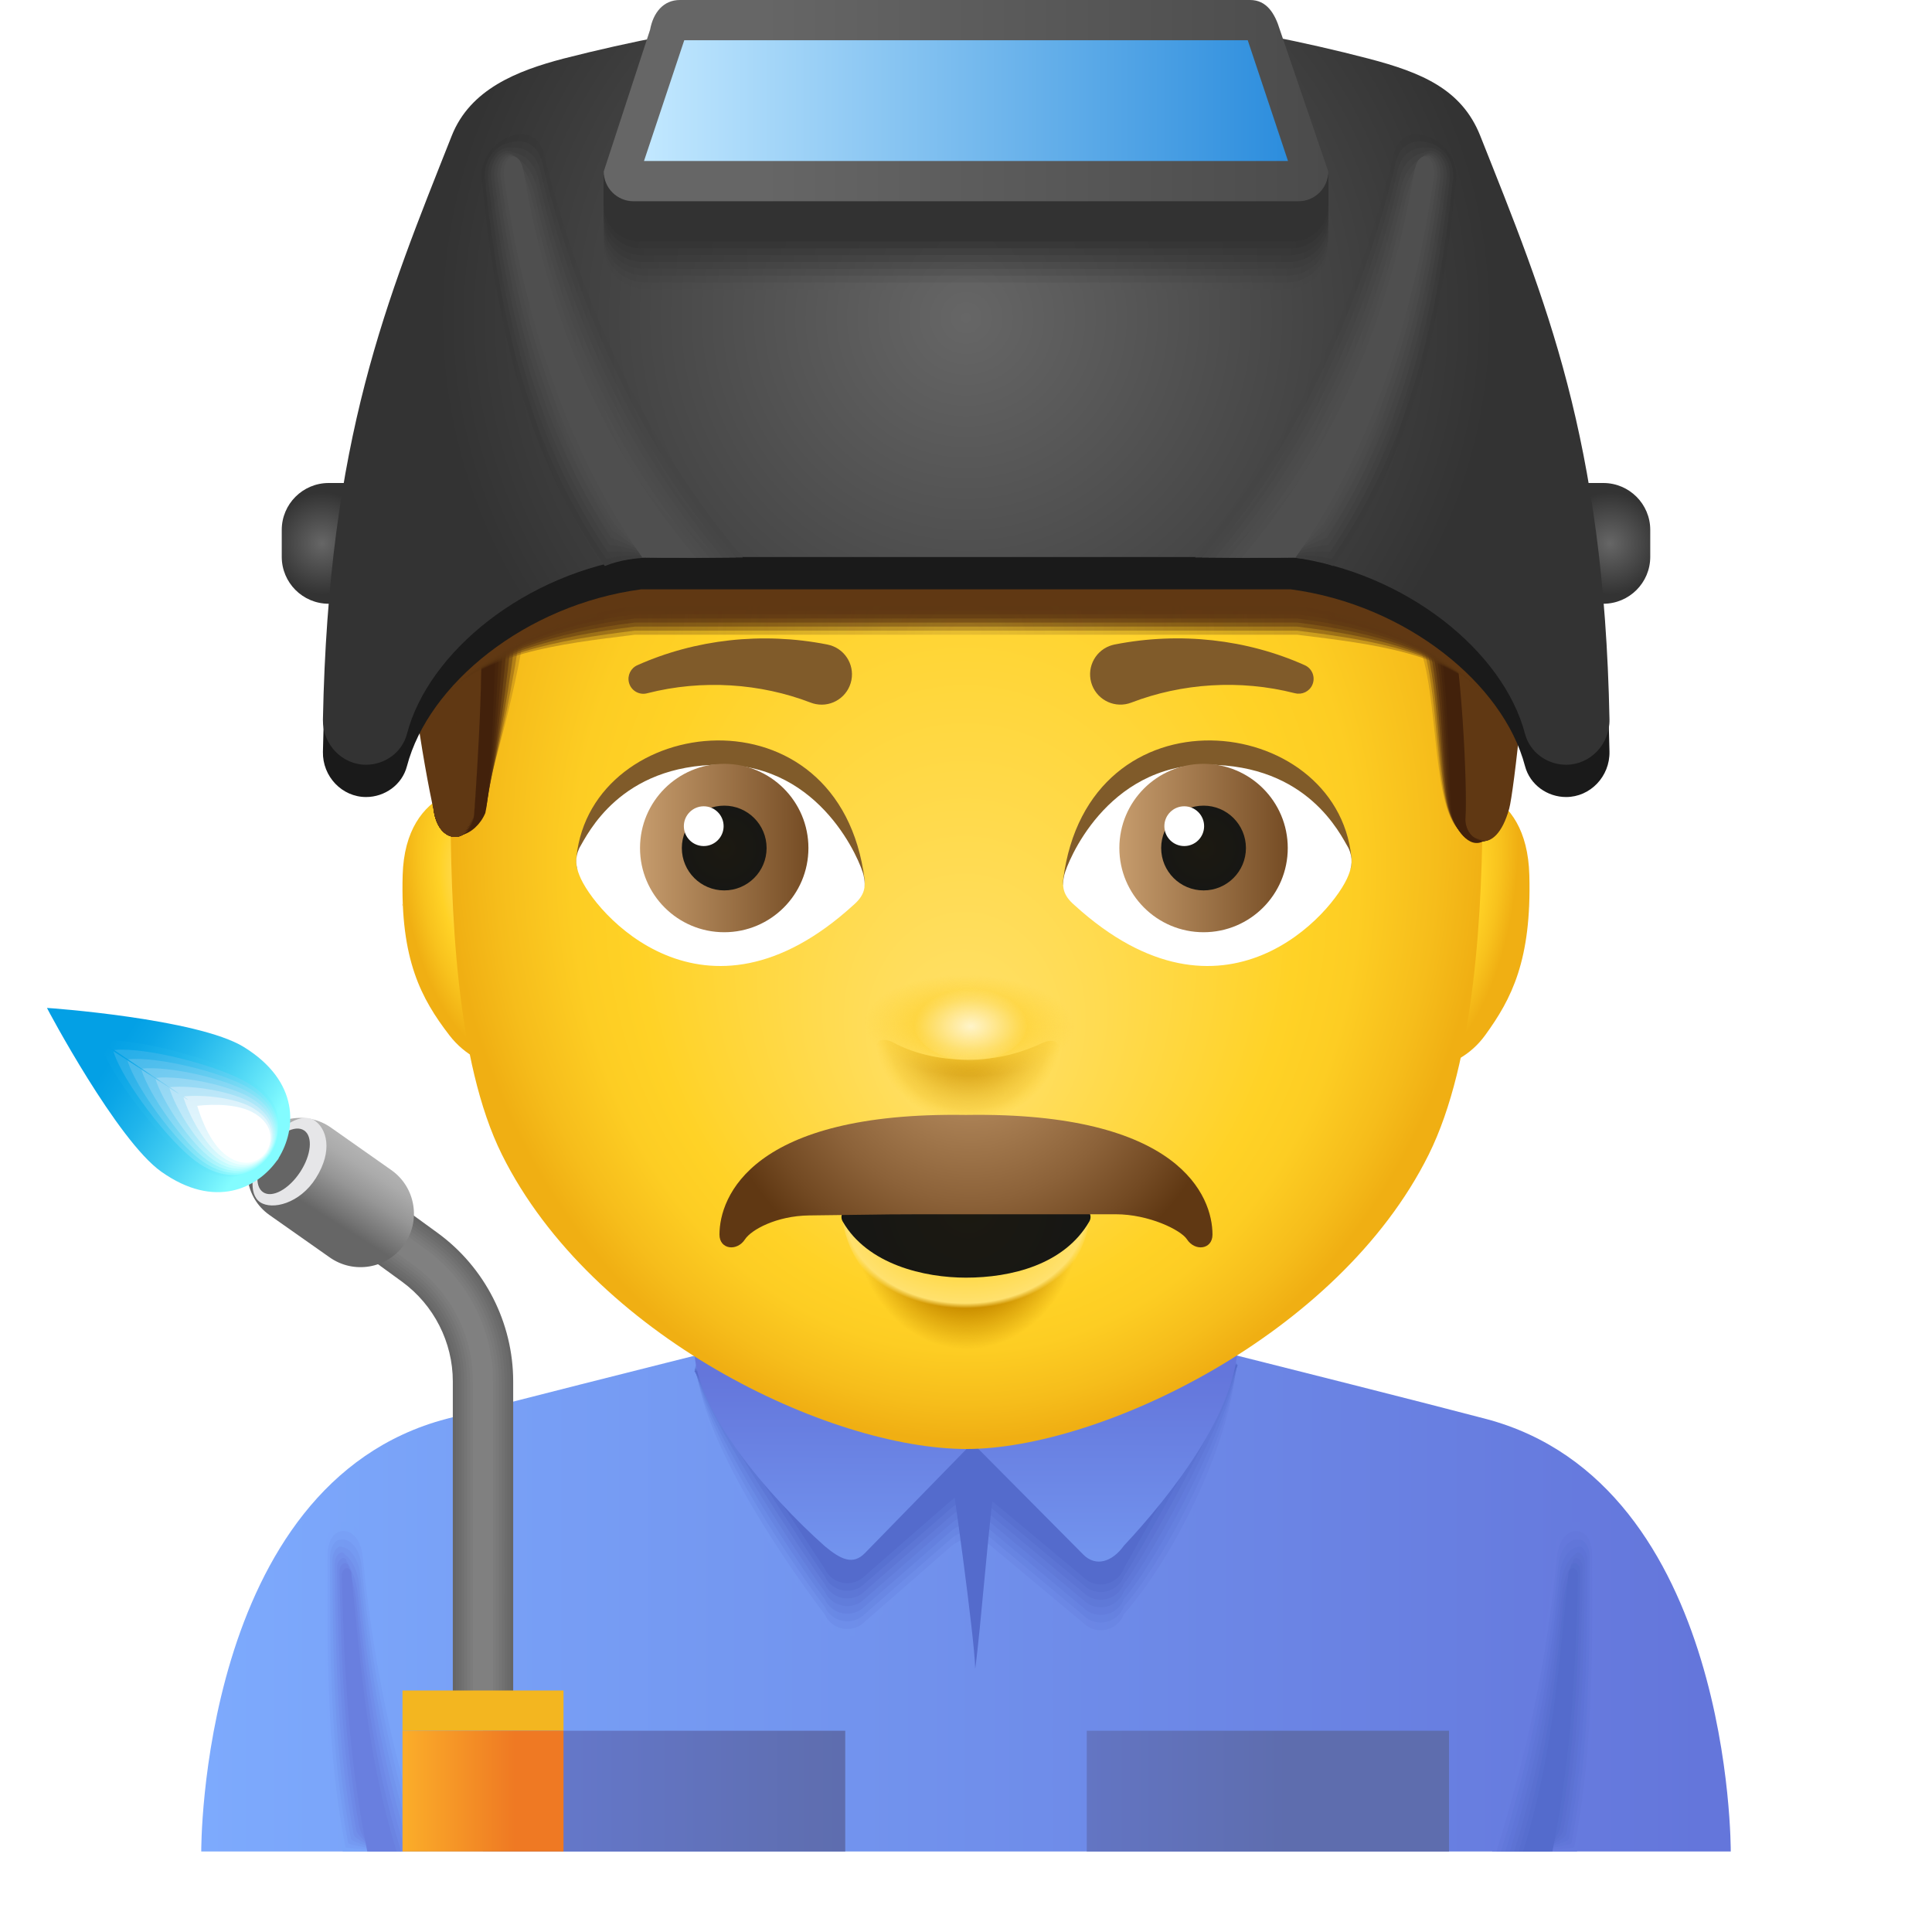 <svg xmlns="http://www.w3.org/2000/svg" viewBox="0 0 48 48"><radialGradient id="uAVxfi2lJXO9H0g~z3QINa" cx="8" cy="34.5" r="1.275" gradientTransform="matrix(1 0 0 -1 0 48)" gradientUnits="userSpaceOnUse"><stop offset="0" stop-color="#666"/><stop offset=".999" stop-color="#333"/></radialGradient><path fill="url(#uAVxfi2lJXO9H0g~z3QINa)" d="M9,15H8.167C7.522,15,7,14.478,7,13.833v-0.667C7,12.522,7.522,12,8.167,12H9V15z"/><radialGradient id="uAVxfi2lJXO9H0g~z3QINb" cx="40" cy="34.5" r="1.275" gradientTransform="rotate(180 40 24)" gradientUnits="userSpaceOnUse"><stop offset="0" stop-color="#666"/><stop offset=".999" stop-color="#333"/></radialGradient><path fill="url(#uAVxfi2lJXO9H0g~z3QINb)" d="M39,15h0.833C40.478,15,41,14.478,41,13.833v-0.667C41,12.522,40.478,12,39.833,12H39V15z"/><linearGradient id="uAVxfi2lJXO9H0g~z3QINc" x1="5" x2="43" y1="9" y2="9" gradientTransform="matrix(1 0 0 -1 0 48)" gradientUnits="userSpaceOnUse"><stop offset=".002" stop-color="#7daafd"/><stop offset=".075" stop-color="#7ba6fa"/><stop offset=".981" stop-color="#6476db"/></linearGradient><path fill="url(#uAVxfi2lJXO9H0g~z3QINc)" d="M43,46c0,0,0.054-9.133-6.089-10.749C33.774,34.426,24.018,32,24.001,32	s-9.774,2.426-12.91,3.251C4.947,36.867,5,46,5,46H43z"/><linearGradient id="uAVxfi2lJXO9H0g~z3QINd" x1="4.82" x2="43.316" y1="6.094" y2="6.094" gradientTransform="matrix(1 0 0 -1 0 48)" gradientUnits="userSpaceOnUse"><stop offset=".002" stop-color="#7daafd"/><stop offset=".075" stop-color="#7ba6fa"/><stop offset=".981" stop-color="#6476db"/></linearGradient><path fill="url(#uAVxfi2lJXO9H0g~z3QINd)" d="M8.082,38.517c-0.008,1.181-0.029,2.408,0.018,3.662C8.146,43.433,8.258,44.713,8.516,46 H9.57h1.055c-0.386-1.258-0.709-2.431-0.972-3.642c-0.262-1.212-0.464-2.463-0.607-3.878C8.981,37.563,8.094,37.606,8.082,38.517z"/><linearGradient id="uAVxfi2lJXO9H0g~z3QINe" x1="5.112" x2="40.939" y1="5.982" y2="5.982" gradientTransform="matrix(1 0 0 -1 0 48)" gradientUnits="userSpaceOnUse"><stop offset=".002" stop-color="#7aa4f9"/><stop offset=".981" stop-color="#6577dc"/></linearGradient><path fill="url(#uAVxfi2lJXO9H0g~z3QINe)" d="M8.14,38.612c-0.003,1.177-0.014,2.389,0.039,3.624c0.05,1.201,0.161,2.424,0.404,3.657 C8.589,45.928,9.5,45.964,9.507,46h0.504h0.504c-0.216-0.705-0.41-1.384-0.583-2.057c-0.126-0.491-0.24-0.979-0.344-1.474 c-0.034-0.161-0.067-0.324-0.098-0.487c-0.132-0.679-0.245-1.376-0.341-2.112c-0.049-0.376-0.094-0.763-0.134-1.162 c-0.042-0.571-0.402-0.772-0.639-0.627C8.263,38.135,8.141,38.318,8.14,38.612z"/><linearGradient id="uAVxfi2lJXO9H0g~z3QINf" x1="5.392" x2="38.635" y1="5.877" y2="5.877" gradientTransform="matrix(1 0 0 -1 0 48)" gradientUnits="userSpaceOnUse"><stop offset=".002" stop-color="#779ef4"/><stop offset=".981" stop-color="#6579dc"/></linearGradient><path fill="url(#uAVxfi2lJXO9H0g~z3QINf)" d="M8.199,38.707c0.003,1.174,0,2.37,0.059,3.586c0.054,1.147,0.164,2.314,0.392,3.493 c0.012,0.07,0.779,0.142,0.793,0.214h0.481h0.481c-0.209-0.682-0.394-1.339-0.557-1.99c-0.119-0.476-0.227-0.95-0.324-1.43 c-0.032-0.158-0.063-0.316-0.093-0.475c-0.124-0.659-0.229-1.334-0.319-2.046c-0.046-0.363-0.089-0.736-0.127-1.122 c-0.04-0.527-0.345-0.746-0.548-0.679C8.341,38.257,8.197,38.418,8.199,38.707z"/><linearGradient id="uAVxfi2lJXO9H0g~z3QINg" x1="5.665" x2="36.37" y1="5.788" y2="5.788" gradientTransform="matrix(1 0 0 -1 0 48)" gradientUnits="userSpaceOnUse"><stop offset=".002" stop-color="#7498f0"/><stop offset=".981" stop-color="#667add"/></linearGradient><path fill="url(#uAVxfi2lJXO9H0g~z3QINg)" d="M8.257,38.801c0.008,1.17,0.014,2.351,0.08,3.548c0.057,1.094,0.166,2.205,0.38,3.328 C8.736,45.785,9.358,45.892,9.38,46h0.458h0.458c-0.202-0.659-0.378-1.294-0.532-1.924c-0.113-0.462-0.214-0.921-0.305-1.385 c-0.03-0.154-0.059-0.308-0.087-0.463c-0.115-0.639-0.213-1.292-0.298-1.98c-0.043-0.351-0.083-0.71-0.121-1.081 c-0.038-0.482-0.288-0.721-0.457-0.731C8.42,38.379,8.252,38.519,8.257,38.801z"/><linearGradient id="uAVxfi2lJXO9H0g~z3QINh" x1="5.937" x2="34.107" y1="5.715" y2="5.715" gradientTransform="matrix(1 0 0 -1 0 48)" gradientUnits="userSpaceOnUse"><stop offset=".002" stop-color="#7291ec"/><stop offset=".981" stop-color="#677bdd"/></linearGradient><path fill="url(#uAVxfi2lJXO9H0g~z3QINh)" d="M8.316,38.896c0.014,1.166,0.029,2.332,0.101,3.511c0.061,1.041,0.169,2.095,0.368,3.164 C8.809,45.713,9.287,45.856,9.316,46h0.435h0.435c-0.195-0.636-0.362-1.249-0.507-1.857c-0.106-0.447-0.201-0.892-0.285-1.341 c-0.028-0.15-0.055-0.3-0.081-0.452c-0.107-0.619-0.197-1.251-0.276-1.914c-0.041-0.338-0.078-0.684-0.114-1.041 c-0.036-0.438-0.232-0.695-0.366-0.783C8.499,38.501,8.308,38.619,8.316,38.896z"/><linearGradient id="uAVxfi2lJXO9H0g~z3QINi" x1="6.21" x2="31.844" y1="5.646" y2="5.646" gradientTransform="matrix(1 0 0 -1 0 48)" gradientUnits="userSpaceOnUse"><stop offset=".002" stop-color="#6f8be8"/><stop offset=".981" stop-color="#687cde"/></linearGradient><path fill="url(#uAVxfi2lJXO9H0g~z3QINi)" d="M8.374,38.991c0.019,1.163,0.043,2.312,0.122,3.473c0.065,0.988,0.171,1.985,0.355,3 C8.882,45.641,9.217,45.82,9.253,46h0.411h0.411c-0.188-0.613-0.346-1.204-0.482-1.79c-0.1-0.433-0.187-0.863-0.265-1.297 c-0.026-0.146-0.051-0.293-0.075-0.44c-0.098-0.599-0.181-1.209-0.255-1.848c-0.038-0.325-0.073-0.658-0.108-1 c-0.034-0.394-0.175-0.669-0.276-0.835C8.577,38.623,8.363,38.719,8.374,38.991z"/><linearGradient id="uAVxfi2lJXO9H0g~z3QINj" x1="6.482" x2="29.581" y1="5.582" y2="5.582" gradientTransform="matrix(1 0 0 -1 0 48)" gradientUnits="userSpaceOnUse"><stop offset=".002" stop-color="#6c85e3"/><stop offset=".981" stop-color="#687ede"/></linearGradient><path fill="url(#uAVxfi2lJXO9H0g~z3QINj)" d="M8.433,39.085c0.025,1.159,0.057,2.293,0.143,3.435c0.069,0.935,0.174,1.875,0.343,2.836 c0.036,0.213,0.227,0.428,0.27,0.644h0.388h0.388c-0.181-0.59-0.33-1.159-0.456-1.723c-0.093-0.418-0.174-0.834-0.246-1.252 c-0.024-0.142-0.047-0.285-0.07-0.428c-0.09-0.579-0.165-1.167-0.233-1.782c-0.035-0.312-0.068-0.632-0.101-0.96 c-0.032-0.349-0.118-0.643-0.185-0.887C8.656,38.745,8.418,38.819,8.433,39.085z"/><path fill="#697fdf" d="M8.491,39.18c0.03,1.156,0.072,2.274,0.164,3.397s0.236,2.25,0.47,3.423H9.49h0.365 c-0.174-0.567-0.314-1.114-0.431-1.656s-0.21-1.079-0.29-1.624c-0.081-0.558-0.148-1.126-0.212-1.716 C8.86,40.412,8.8,39.798,8.735,39.145C8.735,38.867,8.474,38.919,8.491,39.18z"/><linearGradient id="uAVxfi2lJXO9H0g~z3QINk" x1="4.851" x2="43.245" y1="6.094" y2="6.094" gradientTransform="matrix(1 0 0 -1 0 48)" gradientUnits="userSpaceOnUse"><stop offset=".002" stop-color="#7daafd"/><stop offset=".075" stop-color="#7ba6fa"/><stop offset=".981" stop-color="#6476db"/></linearGradient><path fill="url(#uAVxfi2lJXO9H0g~z3QINk)" d="M39.613,38.517c0.008,1.181,0.029,2.408-0.018,3.662c-0.046,1.254-0.159,2.534-0.416,3.821 h-1.055H37.07c0.386-1.258,0.709-2.431,0.972-3.642c0.262-1.212,0.464-2.463,0.607-3.878 C38.714,37.563,39.601,37.606,39.613,38.517z"/><linearGradient id="uAVxfi2lJXO9H0g~z3QINl" x1="7.195" x2="42.927" y1="5.983" y2="5.983" gradientTransform="matrix(1 0 0 -1 0 48)" gradientUnits="userSpaceOnUse"><stop offset=".002" stop-color="#77a1f6"/><stop offset=".981" stop-color="#6274d9"/></linearGradient><path fill="url(#uAVxfi2lJXO9H0g~z3QINl)" d="M39.555,38.612c0.003,1.177,0.014,2.389-0.039,3.624c-0.05,1.201-0.161,2.424-0.404,3.657 c-0.006,0.036-0.917,0.071-0.924,0.107h-0.504H37.18c0.216-0.705,0.41-1.384,0.583-2.057c0.126-0.491,0.24-0.979,0.344-1.474 c0.034-0.161,0.067-0.324,0.098-0.487c0.132-0.679,0.245-1.376,0.341-2.112c0.049-0.376,0.094-0.763,0.134-1.162 c0.042-0.571,0.402-0.772,0.639-0.627C39.432,38.135,39.554,38.318,39.555,38.612z"/><linearGradient id="uAVxfi2lJXO9H0g~z3QINm" x1="9.468" x2="42.622" y1="5.876" y2="5.876" gradientTransform="matrix(1 0 0 -1 0 48)" gradientUnits="userSpaceOnUse"><stop offset=".002" stop-color="#7198ef"/><stop offset=".981" stop-color="#5f73d7"/></linearGradient><path fill="url(#uAVxfi2lJXO9H0g~z3QINm)" d="M39.496,38.707c-0.003,1.174,0,2.37-0.059,3.586c-0.054,1.147-0.164,2.314-0.392,3.493 c-0.012,0.071-0.779,0.143-0.793,0.215h-0.481H37.29c0.209-0.682,0.394-1.339,0.557-1.99c0.119-0.476,0.227-0.95,0.324-1.43 c0.032-0.158,0.063-0.316,0.093-0.475c0.124-0.659,0.229-1.334,0.319-2.046c0.046-0.363,0.089-0.736,0.127-1.122 c0.04-0.527,0.345-0.746,0.548-0.679C39.354,38.257,39.498,38.418,39.496,38.707z"/><linearGradient id="uAVxfi2lJXO9H0g~z3QINn" x1="11.701" x2="42.325" y1="5.79" y2="5.79" gradientTransform="matrix(1 0 0 -1 0 48)" gradientUnits="userSpaceOnUse"><stop offset=".002" stop-color="#6b8fe8"/><stop offset=".981" stop-color="#5d71d5"/></linearGradient><path fill="url(#uAVxfi2lJXO9H0g~z3QINn)" d="M39.438,38.801c-0.008,1.17-0.014,2.351-0.08,3.548c-0.057,1.094-0.166,2.205-0.38,3.328 c-0.018,0.107-0.641,0.214-0.662,0.322h-0.458H37.4c0.202-0.659,0.378-1.294,0.532-1.924c0.113-0.462,0.214-0.921,0.305-1.385 c0.03-0.154,0.059-0.308,0.087-0.463c0.115-0.639,0.213-1.292,0.298-1.98c0.043-0.351,0.083-0.71,0.121-1.081 c0.038-0.482,0.288-0.721,0.457-0.731C39.275,38.379,39.443,38.519,39.438,38.801z"/><linearGradient id="uAVxfi2lJXO9H0g~z3QINo" x1="13.933" x2="42.029" y1="5.715" y2="5.715" gradientTransform="matrix(1 0 0 -1 0 48)" gradientUnits="userSpaceOnUse"><stop offset=".002" stop-color="#6686e1"/><stop offset=".981" stop-color="#5b70d2"/></linearGradient><path fill="url(#uAVxfi2lJXO9H0g~z3QINo)" d="M39.379,38.896c-0.014,1.166-0.029,2.332-0.101,3.511c-0.061,1.041-0.169,2.095-0.368,3.164 c-0.024,0.142-0.503,0.285-0.532,0.429h-0.435H37.51c0.195-0.636,0.362-1.249,0.507-1.857c0.106-0.447,0.201-0.892,0.285-1.341 c0.028-0.15,0.055-0.3,0.081-0.452c0.107-0.619,0.197-1.251,0.276-1.914c0.041-0.338,0.078-0.684,0.114-1.041 c0.036-0.438,0.232-0.695,0.366-0.783C39.196,38.501,39.387,38.619,39.379,38.896z"/><linearGradient id="uAVxfi2lJXO9H0g~z3QINp" x1="16.166" x2="41.732" y1="5.647" y2="5.647" gradientTransform="matrix(1 0 0 -1 0 48)" gradientUnits="userSpaceOnUse"><stop offset=".002" stop-color="#607dda"/><stop offset=".981" stop-color="#596ed0"/></linearGradient><path fill="url(#uAVxfi2lJXO9H0g~z3QINp)" d="M39.321,38.991c-0.019,1.163-0.043,2.312-0.122,3.473c-0.065,0.988-0.171,1.985-0.355,3 c-0.03,0.178-0.365,0.356-0.401,0.536h-0.411H37.62c0.188-0.613,0.346-1.204,0.482-1.79c0.1-0.433,0.187-0.863,0.265-1.297 c0.026-0.146,0.051-0.293,0.075-0.44c0.098-0.599,0.181-1.209,0.255-1.848c0.038-0.325,0.073-0.658,0.108-1 c0.034-0.394,0.175-0.669,0.276-0.835C39.118,38.623,39.332,38.719,39.321,38.991z"/><linearGradient id="uAVxfi2lJXO9H0g~z3QINq" x1="18.397" x2="41.435" y1="5.582" y2="5.582" gradientTransform="matrix(1 0 0 -1 0 48)" gradientUnits="userSpaceOnUse"><stop offset=".002" stop-color="#5a74d3"/><stop offset=".981" stop-color="#566dce"/></linearGradient><path fill="url(#uAVxfi2lJXO9H0g~z3QINq)" d="M39.262,39.085c-0.025,1.159-0.057,2.293-0.143,3.435c-0.069,0.935-0.174,1.875-0.343,2.836 c-0.036,0.213-0.227,0.428-0.27,0.644h-0.388H37.73c0.181-0.59,0.33-1.159,0.456-1.723c0.093-0.418,0.174-0.834,0.246-1.252 c0.024-0.142,0.047-0.285,0.07-0.428c0.09-0.579,0.165-1.167,0.233-1.782c0.035-0.312,0.068-0.632,0.101-0.96 c0.032-0.349,0.118-0.643,0.185-0.887C39.039,38.745,39.276,38.819,39.262,39.085z"/><path fill="#546bcc" d="M39.204,39.18c-0.03,1.156-0.072,2.274-0.164,3.397c-0.092,1.123-0.236,2.25-0.47,3.423h-0.365 H37.84c0.174-0.567,0.314-1.114,0.431-1.656s0.21-1.079,0.29-1.624c0.081-0.558,0.148-1.126,0.212-1.716 c0.063-0.591,0.122-1.205,0.188-1.858C38.96,38.867,39.221,38.919,39.204,39.18z"/><linearGradient id="uAVxfi2lJXO9H0g~z3QINr" x1="5.498" x2="42.605" y1="10.735" y2="10.735" gradientTransform="matrix(1 0 0 -1 0 48)" gradientUnits="userSpaceOnUse"><stop offset=".002" stop-color="#7daafd"/><stop offset=".075" stop-color="#7ba6fa"/><stop offset=".981" stop-color="#6476db"/></linearGradient><path fill="url(#uAVxfi2lJXO9H0g~z3QINr)" d="M24.621,38.597c-0.288-0.241-0.709-0.236-0.991,0.011l-2.14,1.867 c-0.3,0.308-0.816,0.22-0.997-0.171c-1.497-1.989-3.041-4.374-3.202-6.444l13.42-0.02c-0.121,2.129-1.206,4.648-2.786,6.449 c-0.156,0.421-0.696,0.539-1.012,0.22L24.621,38.597z"/><linearGradient id="uAVxfi2lJXO9H0g~z3QINs" x1="5.483" x2="42.621" y1="10.822" y2="10.822" gradientTransform="matrix(1 0 0 -1 0 48)" gradientUnits="userSpaceOnUse"><stop offset=".002" stop-color="#77a1f6"/><stop offset=".981" stop-color="#6274d9"/></linearGradient><path fill="url(#uAVxfi2lJXO9H0g~z3QINs)" d="M24.621,38.408c-0.288-0.241-0.709-0.236-0.991,0.011l-2.14,1.867 c-0.3,0.308-0.816,0.22-0.997-0.171c-1.283-1.705-3.07-4.452-3.208-6.225l13.431-0.037c-0.103,1.825-1.437,4.704-2.792,6.248 c-0.156,0.421-0.696,0.539-1.012,0.22L24.621,38.408z"/><linearGradient id="uAVxfi2lJXO9H0g~z3QINt" x1="5.467" x2="42.637" y1="10.913" y2="10.913" gradientTransform="matrix(1 0 0 -1 0 48)" gradientUnits="userSpaceOnUse"><stop offset=".002" stop-color="#7198ef"/><stop offset=".981" stop-color="#5f73d7"/></linearGradient><path fill="url(#uAVxfi2lJXO9H0g~z3QINt)" d="M24.621,38.218c-0.288-0.241-0.709-0.236-0.991,0.011l-2.14,1.867 c-0.3,0.308-0.816,0.22-0.997-0.171c-1.069-1.421-3.099-4.529-3.214-6.007l13.443-0.055c-0.086,1.521-1.669,4.761-2.797,6.047 c-0.156,0.421-0.696,0.539-1.012,0.22L24.621,38.218z"/><linearGradient id="uAVxfi2lJXO9H0g~z3QINu" x1="5.451" x2="42.653" y1="11.001" y2="11.001" gradientTransform="matrix(1 0 0 -1 0 48)" gradientUnits="userSpaceOnUse"><stop offset=".002" stop-color="#6b8fe8"/><stop offset=".981" stop-color="#5d71d5"/></linearGradient><path fill="url(#uAVxfi2lJXO9H0g~z3QINu)" d="M24.621,38.029c-0.288-0.241-0.709-0.236-0.991,0.011l-2.14,1.867 c-0.3,0.308-0.816,0.22-0.997-0.171c-0.855-1.137-3.128-4.607-3.219-5.789l13.454-0.072c-0.069,1.217-1.9,4.817-2.803,5.846 c-0.156,0.421-0.696,0.539-1.012,0.22L24.621,38.029z"/><linearGradient id="uAVxfi2lJXO9H0g~z3QINv" x1="5.435" x2="42.669" y1="11.091" y2="11.091" gradientTransform="matrix(1 0 0 -1 0 48)" gradientUnits="userSpaceOnUse"><stop offset=".002" stop-color="#6686e1"/><stop offset=".981" stop-color="#5b70d2"/></linearGradient><path fill="url(#uAVxfi2lJXO9H0g~z3QINv)" d="M24.621,37.839c-0.288-0.241-0.709-0.236-0.991,0.011l-2.14,1.867 c-0.3,0.308-0.816,0.22-0.997-0.171c-0.642-0.852-3.156-4.684-3.225-5.571l13.466-0.089c-0.052,0.913-2.132,4.873-2.809,5.645 c-0.156,0.421-0.696,0.539-1.012,0.22L24.621,37.839z"/><linearGradient id="uAVxfi2lJXO9H0g~z3QINw" x1="5.419" x2="42.685" y1="11.179" y2="11.179" gradientTransform="matrix(1 0 0 -1 0 48)" gradientUnits="userSpaceOnUse"><stop offset=".002" stop-color="#607dda"/><stop offset=".981" stop-color="#596ed0"/></linearGradient><path fill="url(#uAVxfi2lJXO9H0g~z3QINw)" d="M24.621,37.65c-0.288-0.241-0.709-0.236-0.991,0.011l-2.14,1.867 c-0.3,0.308-0.816,0.22-0.997-0.171c-0.428-0.568-3.185-4.762-3.231-5.353l13.477-0.106c-0.034,0.608-2.363,4.93-2.815,5.445 c-0.156,0.421-0.696,0.539-1.012,0.22L24.621,37.65z"/><linearGradient id="uAVxfi2lJXO9H0g~z3QINx" x1="5.404" x2="42.701" y1="11.268" y2="11.268" gradientTransform="matrix(1 0 0 -1 0 48)" gradientUnits="userSpaceOnUse"><stop offset=".002" stop-color="#5a74d3"/><stop offset=".981" stop-color="#566dce"/></linearGradient><path fill="url(#uAVxfi2lJXO9H0g~z3QINx)" d="M24.621,37.46c-0.288-0.241-0.709-0.236-0.991,0.011l-2.14,1.867 c-0.3,0.308-0.816,0.22-0.997-0.171c-0.214-0.284-3.214-4.839-3.237-5.135l13.489-0.123c-0.017,0.304-2.595,4.986-2.82,5.244 c-0.156,0.421-0.696,0.539-1.012,0.22L24.621,37.46z"/><path fill="#546bcc" d="M24.621,37.271c-0.288-0.241-0.709-0.236-0.991,0.011l-2.14,1.867 c-0.3,0.308-0.816,0.22-0.997-0.171l-3.242-4.917l13.5-0.141l-2.826,5.043c-0.156,0.421-0.696,0.539-1.012,0.22L24.621,37.271z"/><linearGradient id="uAVxfi2lJXO9H0g~z3QINy" x1="23.983" x2="23.999" y1="5.931" y2="14" gradientTransform="matrix(1 0 0 -1 0 48)" gradientUnits="userSpaceOnUse"><stop offset=".002" stop-color="#7daafd"/><stop offset=".075" stop-color="#7ba6fa"/><stop offset=".981" stop-color="#6476db"/></linearGradient><path fill="url(#uAVxfi2lJXO9H0g~z3QINy)" d="M24.16,35.849l-2.671,2.737c-0.3,0.308-0.603,0.156-0.997-0.171	c-1.388-1.237-3.242-3.37-3.242-4.917c0-1.346,0.864-1.567,1.908-1.607l9.904-0.04c1.004,0,1.688,0.301,1.688,1.507	c0,1.688-1.672,3.811-2.826,5.043c-0.288,0.401-0.696,0.539-1.012,0.22L24.16,35.849z"/><radialGradient id="uAVxfi2lJXO9H0g~z3QINz" cx="-867.533" cy="-2.607" r="1.867" gradientTransform="matrix(-.876 .175 -.393 -2.165 -749.258 168.279)" gradientUnits="userSpaceOnUse"><stop offset="0" stop-color="#ffe16e"/><stop offset=".461" stop-color="#ffd226"/><stop offset=".741" stop-color="#f8c21d"/><stop offset=".999" stop-color="#f0af13"/></radialGradient><path fill="url(#uAVxfi2lJXO9H0g~z3QINz)" d="M12.66,19.601c-0.759-0.243-2.592-0.088-2.656,2.142c-0.06,2.109,0.464,3.07,1.159,3.976	c0.78,1.016,2.183,1.008,2.067,0.201C13.115,25.113,12.66,19.601,12.66,19.601z"/><radialGradient id="uAVxfi2lJXO9H0g~z3QINA" cx="-123.808" cy="-2.607" r="1.867" gradientTransform="matrix(.829 .175 .372 -2.165 139.637 38.302)" gradientUnits="userSpaceOnUse"><stop offset="0" stop-color="#ffe16e"/><stop offset=".461" stop-color="#ffd226"/><stop offset=".741" stop-color="#f8c21d"/><stop offset=".999" stop-color="#f0af13"/></radialGradient><path fill="url(#uAVxfi2lJXO9H0g~z3QINA)" d="M35.484,19.601c0.718-0.243,2.452-0.088,2.512,2.142c0.057,2.109-0.439,3.07-1.097,3.976	c-0.738,1.016-2.065,1.008-1.955,0.201C35.053,25.113,35.484,19.601,35.484,19.601z"/><radialGradient id="uAVxfi2lJXO9H0g~z3QINB" cx="48.862" cy="53.975" r="14.627" fx="48.785" fy="47.709" gradientTransform="matrix(.889 0 0 -1.069 -19.419 77.865)" gradientUnits="userSpaceOnUse"><stop offset="0" stop-color="#ffe16e"/><stop offset=".629" stop-color="#ffd226"/><stop offset=".75" stop-color="#fdcd23"/><stop offset=".899" stop-color="#f6bd1b"/><stop offset=".999" stop-color="#f0af13"/></radialGradient><path fill="url(#uAVxfi2lJXO9H0g~z3QINB)" d="M36.838,19.716c0,2.89-0.193,6.659-1.343,8.971C33.256,33.191,27.296,36,24.015,36	c-3.41,0-9.305-2.809-11.544-7.313c-1.149-2.312-1.279-6.081-1.279-8.971c0-0.635,0.017-1.234,0.051-1.803	c0.196-3.271,0.943-5.526,2.101-7.612c2.299-4.141,6.22-6.012,10.671-6.012c4.426,0,8.329,1.841,10.633,5.945	C36.031,12.695,36.838,15.43,36.838,19.716z"/><radialGradient id="uAVxfi2lJXO9H0g~z3QINC" cx="24.68" cy="37.459" r="11.216" gradientTransform="matrix(.995 0 0 -1 -.273 48)" gradientUnits="userSpaceOnUse"><stop offset="0" stop-color="#aa8765"/><stop offset=".059" stop-color="#a17c58"/><stop offset=".165" stop-color="#956d47"/><stop offset=".28" stop-color="#8e653c"/><stop offset=".418" stop-color="#8c6239"/><stop offset=".583" stop-color="#875d34"/><stop offset=".789" stop-color="#774e27"/><stop offset=".999" stop-color="#603813"/></radialGradient><path fill="url(#uAVxfi2lJXO9H0g~z3QINC)" d="M11.774,20.328c0,0,0.321-3.984,0.12-5.147c0.905-0.657,3.722-2.63,3.32-5.714	c1.157,0.961,7.092,5.006,16.598,1.82c2.113,2.579,2.515,2.68,4.124,3.641c0.402,1.112,0.553,4.76,0.503,5.367	s0.704,1.062,1.056-0.202C37.606,19.695,38,16.346,38,14c0-5-1.547-12.643-13.884-12.747C12.14,1.152,10.062,8.979,10.062,13.979	c0,3,0.725,6.215,0.725,6.215C10.925,20.951,11.611,20.984,11.774,20.328z"/><radialGradient id="uAVxfi2lJXO9H0g~z3QIND" cx="24.843" cy="35.216" r="11.687" gradientTransform="matrix(.954 -.281 -.279 -.961 10.26 53.592)" gradientUnits="userSpaceOnUse"><stop offset="0" stop-color="#aa8765"/><stop offset=".145" stop-color="#a17c57"/><stop offset=".441" stop-color="#926941"/><stop offset=".629" stop-color="#8c6239"/><stop offset=".711" stop-color="#875d34"/><stop offset=".814" stop-color="#774e27"/><stop offset=".919" stop-color="#603813"/></radialGradient><path fill="url(#uAVxfi2lJXO9H0g~z3QIND)" d="M37.036,13.333c-0.03-0.099-0.101-0.179-0.19-0.231c-1.459-0.859-2.662-2.693-4.568-4.989 c-0.106-0.128-0.284-0.181-0.442-0.131c-8.114,2.613-14.926,0.077-17.213-1.39C14.334,6.406,14.001,6.637,14,6.983 c-0.012,4.21-1.761,6.11-3.068,6.792c-0.155,0.081-0.228,0.237-0.235,0.412c-0.058,1.359-0.205,4.163,0.022,5.526 c0.04,0.299,0.067,0.479,0.067,0.479c0.138,0.757,0.822,0.79,0.985,0.134c0,0,0.286-3.548,0.149-4.925 c-0.014-0.142,0.051-0.28,0.165-0.364c0.95-0.695,3.026-2.316,3.154-4.741c0.017-0.324,0.362-0.521,0.63-0.341 c2.024,1.362,7.501,4.056,15.652,1.417c0.158-0.051,0.338,0.002,0.444,0.131c1.894,2.294,2.352,2.48,3.798,3.338 c0.088,0.052,0.161,0.133,0.19,0.232c0.366,1.255,0.503,4.638,0.455,5.22c-0.05,0.607,0.703,1.062,1.055-0.202 c0.014-0.051,0.035-0.153,0.06-0.295C37.696,18.917,37.413,14.59,37.036,13.333z"/><radialGradient id="uAVxfi2lJXO9H0g~z3QINE" cx="24.766" cy="35.063" r="11.572" gradientTransform="matrix(.955 -.281 -.279 -.961 10.307 53.576)" gradientUnits="userSpaceOnUse"><stop offset="0" stop-color="#9f7c59"/><stop offset=".081" stop-color="#9b7652"/><stop offset=".416" stop-color="#8c633c"/><stop offset=".629" stop-color="#865c34"/><stop offset=".719" stop-color="#81572f"/><stop offset=".831" stop-color="#714822"/><stop offset=".919" stop-color="#603813"/></radialGradient><path fill="url(#uAVxfi2lJXO9H0g~z3QINE)" d="M14.071,7.255c0.021,3.627-1.444,5.555-2.683,6.386c-0.151,0.101-0.29,0.203-0.411,0.289 c-0.129,0.092-0.192,0.244-0.196,0.418c-0.028,1.131-0.12,3.172-0.059,4.418c0.002,0.364-0.011,0.671-0.01,0.902 c0.003,0.02,0.006,0.041,0.009,0.06c0.039,0.291,0.065,0.467,0.065,0.467c0.138,0.757,0.822,0.79,0.985,0.134 c0,0,0.286-3.548,0.149-4.925c-0.014-0.142,0.051-0.28,0.165-0.364c0.95-0.695,3.026-2.316,3.154-4.741 c0.017-0.324,0.362-0.521,0.63-0.341c2.024,1.362,7.501,4.056,15.652,1.417c0.158-0.051,0.338,0.002,0.444,0.131 c1.894,2.294,2.352,2.48,3.798,3.338c0.088,0.052,0.161,0.133,0.19,0.232c0.366,1.255,0.503,4.638,0.455,5.22 c-0.05,0.607,0.703,1.062,1.055-0.202c0.014-0.051,0.035-0.153,0.06-0.295c-0.006-0.118-0.024-0.494-0.023-0.961 c0.003-1.478-0.243-4.386-0.547-5.401c-0.029-0.096-0.097-0.173-0.182-0.225c-0.018-0.011-0.036-0.022-0.055-0.033 c-1.438-0.87-2.555-2.454-4.441-4.725c-0.106-0.128-0.284-0.181-0.442-0.131c-8.114,2.613-14.855,0.01-17.142-1.457 C14.404,6.678,14.068,6.909,14.071,7.255z"/><radialGradient id="uAVxfi2lJXO9H0g~z3QINF" cx="24.669" cy="34.91" r="11.503" gradientTransform="matrix(.955 -.281 -.28 -.961 10.347 53.555)" gradientUnits="userSpaceOnUse"><stop offset="0" stop-color="#95704e"/><stop offset=".021" stop-color="#946f4c"/><stop offset=".392" stop-color="#855d36"/><stop offset=".629" stop-color="#7f562e"/><stop offset=".731" stop-color="#7a5129"/><stop offset=".857" stop-color="#6a421c"/><stop offset=".919" stop-color="#603813"/></radialGradient><path fill="url(#uAVxfi2lJXO9H0g~z3QINF)" d="M14.141,7.525c0.052,3.504-1.489,5.441-2.739,6.248c-0.152,0.098-0.281,0.21-0.382,0.309 c-0.102,0.101-0.155,0.252-0.157,0.424c-0.01,1.19-0.092,3.299-0.042,4.337c-0.013,0.364-0.069,0.647-0.109,0.831 c0.003,0.022,0.007,0.044,0.01,0.065c0.038,0.283,0.063,0.454,0.063,0.454c0.138,0.757,0.822,0.79,0.985,0.134 c0,0,0.286-3.548,0.149-4.925c-0.014-0.142,0.051-0.28,0.165-0.364c0.95-0.695,3.026-2.316,3.154-4.741 c0.017-0.324,0.362-0.521,0.63-0.341c2.024,1.362,7.501,4.056,15.652,1.417c0.158-0.051,0.338,0.002,0.444,0.131 c1.894,2.294,2.352,2.48,3.798,3.338c0.088,0.052,0.161,0.133,0.19,0.232c0.366,1.255,0.503,4.638,0.455,5.22 c-0.05,0.607,0.703,1.062,1.055-0.202c0.014-0.051,0.035-0.153,0.06-0.295c-0.049-0.038-0.102-0.42-0.097-0.886 c0.015-1.329-0.237-4.319-0.553-5.375c-0.028-0.093-0.093-0.168-0.174-0.22c-0.018-0.012-0.036-0.023-0.055-0.034 c-1.442-0.868-2.479-2.219-4.369-4.494c-0.106-0.128-0.284-0.181-0.442-0.131C23.718,11.27,17.047,8.601,14.76,7.134 C14.475,6.949,14.135,7.18,14.141,7.525z"/><radialGradient id="uAVxfi2lJXO9H0g~z3QING" cx="24.566" cy="34.757" r="11.438" gradientTransform="matrix(.956 -.281 -.28 -.961 10.392 53.532)" gradientUnits="userSpaceOnUse"><stop offset="0" stop-color="#8a6542"/><stop offset=".346" stop-color="#7f5731"/><stop offset=".629" stop-color="#795029"/><stop offset=".745" stop-color="#744b24"/><stop offset=".888" stop-color="#643c17"/><stop offset=".919" stop-color="#603813"/></radialGradient><path fill="url(#uAVxfi2lJXO9H0g~z3QING)" d="M14.212,7.796c0.092,3.381-1.533,5.328-2.794,6.109c-0.152,0.095-0.273,0.217-0.353,0.33 c-0.076,0.109-0.119,0.259-0.118,0.43c0.01,1.249-0.065,3.426-0.024,4.257c-0.028,0.363-0.127,0.622-0.208,0.76 c0.003,0.024,0.007,0.047,0.01,0.07c0.037,0.276,0.062,0.441,0.062,0.441c0.138,0.757,0.822,0.79,0.985,0.134 c0,0,0.286-3.548,0.149-4.925c-0.014-0.142,0.051-0.28,0.165-0.364c0.95-0.695,3.026-2.316,3.154-4.741 c0.017-0.324,0.362-0.521,0.63-0.341c2.024,1.362,7.501,4.056,15.652,1.417c0.158-0.051,0.338,0.002,0.444,0.131 c1.894,2.294,2.352,2.48,3.798,3.338c0.088,0.052,0.161,0.133,0.19,0.232c0.366,1.255,0.503,4.638,0.455,5.22 c-0.05,0.607,0.703,1.062,1.055-0.202c0.014-0.051,0.035-0.153,0.06-0.295c-0.093,0.041-0.181-0.347-0.171-0.811 c0.025-1.179-0.232-4.252-0.56-5.348c-0.027-0.09-0.089-0.163-0.166-0.215c-0.018-0.012-0.036-0.024-0.055-0.035 c-1.445-0.866-2.403-1.984-4.296-4.263c-0.106-0.128-0.284-0.181-0.442-0.131c-8.114,2.613-14.714-0.123-17.001-1.59 C14.545,7.22,14.202,7.451,14.212,7.796z"/><radialGradient id="uAVxfi2lJXO9H0g~z3QINH" cx="24.464" cy="34.604" r="11.374" gradientTransform="matrix(.957 -.281 -.28 -.961 10.437 53.51)" gradientUnits="userSpaceOnUse"><stop offset="0" stop-color="#805a36"/><stop offset=".285" stop-color="#79512b"/><stop offset=".629" stop-color="#734a23"/><stop offset=".765" stop-color="#6e451e"/><stop offset=".919" stop-color="#603813"/></radialGradient><path fill="url(#uAVxfi2lJXO9H0g~z3QINH)" d="M14.282,8.067c0.123,3.257-1.577,5.214-2.85,5.971c-0.153,0.091-0.266,0.222-0.323,0.351 c-0.051,0.115-0.082,0.267-0.079,0.436c0.03,1.308-0.038,3.554-0.007,4.177c-0.044,0.363-0.185,0.598-0.307,0.689 c0.004,0.026,0.007,0.051,0.011,0.075c0.036,0.268,0.06,0.429,0.06,0.429c0.138,0.757,0.822,0.79,0.985,0.134 c0,0,0.286-3.548,0.149-4.925c-0.014-0.142,0.051-0.28,0.165-0.364c0.95-0.695,3.026-2.316,3.154-4.741 c0.017-0.324,0.362-0.521,0.63-0.341c2.024,1.362,7.501,4.056,15.652,1.417c0.158-0.051,0.338,0.002,0.444,0.131 c1.894,2.294,2.352,2.48,3.798,3.338c0.088,0.052,0.161,0.133,0.19,0.232c0.366,1.255,0.503,4.638,0.455,5.22 c-0.05,0.607,0.703,1.062,1.055-0.202c0.014-0.051,0.035-0.153,0.06-0.295c-0.137,0.121-0.26-0.274-0.244-0.736 c0.034-1.03-0.227-4.185-0.567-5.321c-0.026-0.086-0.085-0.158-0.159-0.209c-0.018-0.012-0.036-0.024-0.055-0.035 c-1.449-0.864-2.327-1.749-4.223-4.032c-0.106-0.128-0.284-0.181-0.442-0.131C23.72,11.948,17.19,9.146,14.903,7.678 C14.616,7.491,14.269,7.722,14.282,8.067z"/><radialGradient id="uAVxfi2lJXO9H0g~z3QINI" cx="24.362" cy="34.451" r="11.311" gradientTransform="matrix(.958 -.281 -.28 -.961 10.477 53.487)" gradientUnits="userSpaceOnUse"><stop offset="0" stop-color="#754f2a"/><stop offset=".151" stop-color="#724b26"/><stop offset=".629" stop-color="#6d441e"/><stop offset=".8" stop-color="#683f19"/><stop offset=".919" stop-color="#603813"/></radialGradient><path fill="url(#uAVxfi2lJXO9H0g~z3QINI)" d="M14.352,8.338c0.154,3.134-1.622,5.101-2.906,5.833c-0.154,0.088-0.26,0.227-0.294,0.371 c-0.028,0.122-0.046,0.274-0.039,0.442c0.052,1.367-0.01,3.681,0.01,4.097c-0.059,0.363-0.242,0.573-0.406,0.619 c0.004,0.027,0.008,0.054,0.011,0.079c0.035,0.26,0.058,0.416,0.058,0.416c0.138,0.757,0.822,0.79,0.985,0.134 c0,0,0.286-3.548,0.149-4.925c-0.014-0.142,0.051-0.28,0.165-0.364c0.95-0.695,3.026-2.316,3.154-4.741 c0.017-0.324,0.362-0.521,0.63-0.341c2.024,1.362,7.501,4.056,15.652,1.417c0.158-0.051,0.338,0.002,0.444,0.131 c1.894,2.294,2.352,2.48,3.798,3.338c0.088,0.052,0.161,0.133,0.19,0.232c0.366,1.255,0.503,4.638,0.455,5.22 c-0.05,0.607,0.703,1.062,1.055-0.202c0.014-0.051,0.035-0.153,0.06-0.295c-0.181,0.2-0.339-0.201-0.318-0.661 c0.04-0.881-0.222-4.118-0.574-5.294c-0.025-0.083-0.081-0.153-0.151-0.204c-0.018-0.013-0.036-0.025-0.055-0.036 c-1.452-0.862-2.251-1.514-4.151-3.801c-0.106-0.128-0.284-0.181-0.442-0.131c-8.114,2.613-14.574-0.256-16.861-1.723 C14.686,7.761,14.336,7.993,14.352,8.338z"/><radialGradient id="uAVxfi2lJXO9H0g~z3QINJ" cx="24.261" cy="34.298" r="11.248" gradientTransform="matrix(.959 -.281 -.281 -.961 10.522 53.464)" gradientUnits="userSpaceOnUse"><stop offset="0" stop-color="#6b431f"/><stop offset=".629" stop-color="#663e18"/><stop offset=".9" stop-color="#613914"/><stop offset=".919" stop-color="#603813"/></radialGradient><path fill="url(#uAVxfi2lJXO9H0g~z3QINJ)" d="M14.423,8.609c0.179,3.011-1.666,4.987-2.962,5.694c-0.154,0.084-0.257,0.232-0.265,0.392 c-0.006,0.128-0.009,0.281,0,0.447c0.075,1.426,0.017,3.809,0.027,4.017c-0.075,0.363-0.3,0.549-0.505,0.548 c0.004,0.029,0.008,0.057,0.012,0.084c0.034,0.253,0.056,0.403,0.056,0.403c0.138,0.757,0.822,0.79,0.985,0.134 c0,0,0.286-3.548,0.149-4.925c-0.014-0.142,0.051-0.28,0.165-0.364c0.95-0.695,3.026-2.316,3.154-4.741 c0.017-0.324,0.362-0.521,0.63-0.341c2.024,1.362,7.501,4.056,15.652,1.417c0.158-0.051,0.338,0.002,0.444,0.131 c1.894,2.294,2.352,2.48,3.798,3.338c0.088,0.052,0.161,0.133,0.19,0.232c0.366,1.255,0.503,4.638,0.455,5.22 c-0.05,0.607,0.703,1.062,1.055-0.202c0.014-0.051,0.035-0.153,0.06-0.295c-0.225,0.28-0.42-0.128-0.392-0.586 c0.045-0.731-0.216-4.051-0.581-5.268c-0.024-0.08-0.077-0.148-0.143-0.198c-0.017-0.013-0.036-0.026-0.055-0.037 c-1.456-0.861-2.175-1.279-4.078-3.57c-0.106-0.128-0.284-0.181-0.442-0.131c-8.114,2.613-14.503-0.322-16.79-1.79 C14.756,8.032,14.401,8.264,14.423,8.609z"/><g><path fill="#603813" d="M37.061,19.286c0.048-0.582-0.211-3.984-0.587-5.241c-0.03-0.099-0.101-0.179-0.19-0.231 c-1.459-0.859-2.099-1.044-4.005-3.34c-0.106-0.128-0.284-0.181-0.442-0.131c-8.114,2.613-14.433-0.389-16.72-1.856 c-0.289-0.186-0.648,0.046-0.623,0.391c0.211,2.888-1.71,4.874-3.017,5.556c-0.155,0.081-0.255,0.238-0.235,0.412 c0.151,1.364,0.083,4.389,0.083,4.389c-0.09,0.362-0.358,0.525-0.604,0.477c0.04,0.299,0.067,0.479,0.067,0.479 c0.138,0.757,0.822,0.79,0.985,0.134c0,0,0.286-3.548,0.149-4.925c-0.014-0.142,0.051-0.28,0.165-0.364 c0.95-0.695,3.026-2.316,3.154-4.741c0.017-0.324,0.362-0.521,0.63-0.341c2.024,1.362,7.501,4.056,15.652,1.417 c0.158-0.051,0.338,0.002,0.444,0.131c1.894,2.294,2.352,2.48,3.798,3.338c0.088,0.052,0.161,0.133,0.19,0.232 c0.366,1.255,0.503,4.638,0.455,5.22c-0.05,0.607,0.703,1.062,1.055-0.202c0.014-0.051,0.035-0.153,0.06-0.295 C37.258,20.157,37.023,19.743,37.061,19.286z"/></g><g><radialGradient id="uAVxfi2lJXO9H0g~z3QINK" cx="24.86" cy="32.509" r="9.514" gradientTransform="matrix(.994 0 0 -1 -.56 48)" gradientUnits="userSpaceOnUse"><stop offset="0" stop-color="#603813" stop-opacity="0"/><stop offset=".999" stop-color="#603813" stop-opacity=".2"/></radialGradient><path fill="url(#uAVxfi2lJXO9H0g~z3QINK)" d="M35.476,14.77c-1.437-0.855-1.739-0.982-3.607-3.249c-0.12-0.145-0.288-0.094-0.466-0.036 c-8,2.584-13.177,0.134-15.193-1.18c-0.289-0.188-0.686-0.004-0.71,0.342c-0.158,2.297-2.163,3.586-3.122,4.24 c-0.144,0.098-0.212,0.265-0.196,0.439c0.11,1.216-0.226,4.763-0.345,4.823c0.213-0.051,1.03-3.226,1.171-4.358 c0.017-0.139,0.082-0.261,0.198-0.337c0.886-0.583,2.399-1.465,2.965-3.016c0.094-0.258,0.391-0.373,0.633-0.245 c1.827,0.963,6.988,3.008,14.117,0.864c0.175-0.053,0.368,0.007,0.486,0.147c1.502,1.773,2.383,1.94,3.553,2.462 c0.103,0.046,0.193,0.13,0.24,0.232c0.61,1.315,0.305,4.539,1.245,4.854c-0.409-0.65-0.185-4.419-0.771-5.761 C35.635,14.897,35.56,14.82,35.476,14.77z"/><radialGradient id="uAVxfi2lJXO9H0g~z3QINL" cx="24.763" cy="32.526" r="9.553" gradientTransform="matrix(.995 0 0 -1 -.48 48)" gradientUnits="userSpaceOnUse"><stop offset="0" stop-color="#5c3512" stop-opacity=".143"/><stop offset=".999" stop-color="#5c3512" stop-opacity=".314"/></radialGradient><path fill="url(#uAVxfi2lJXO9H0g~z3QINL)" d="M15.463,10.59c-0.15,2.313-2.158,3.649-3.119,4.312c-0.023,0.016-0.044,0.033-0.063,0.051 c-0.102,0.097-0.15,0.237-0.136,0.383c0.094,1.003-0.113,3.625-0.236,4.473c-0.039,0.249-0.084,0.403-0.123,0.423 c0.082-0.02,0.203-0.258,0.324-0.616c0.302-0.953,0.707-3.006,0.804-3.867c0.016-0.135,0.078-0.254,0.191-0.329 c0.877-0.586,2.393-1.514,2.964-3.12c0.092-0.258,0.352-0.384,0.569-0.324c0.063,0.017,0.147,0.037,0.232,0.081 c1.939,0.997,7.085,2.983,14.114,0.828c0.14-0.043,0.294-0.011,0.407,0.077c0.03,0.023,0.058,0.05,0.083,0.079 c1.497,1.773,2.291,1.968,3.439,2.496c0.046,0.021,0.092,0.044,0.137,0.069c0.032,0.017,0.062,0.039,0.089,0.063 c0.057,0.051,0.105,0.114,0.135,0.187c0.41,0.97,0.388,2.957,0.634,4.02c0.109,0.47,0.308,0.848,0.6,0.893 c-0.112-0.112-0.192-0.388-0.227-0.747c-0.124-1.246-0.116-3.951-0.565-5.022c-0.038-0.091-0.112-0.168-0.197-0.218 c-1.439-0.856-1.763-0.991-3.635-3.263c-0.117-0.142-0.286-0.106-0.461-0.049c-8.028,2.595-13.25,0.103-15.264-1.216 C15.873,10.066,15.485,10.249,15.463,10.59z"/><radialGradient id="uAVxfi2lJXO9H0g~z3QINM" cx="24.665" cy="32.543" r="9.592" gradientTransform="matrix(.995 0 0 -1 -.4 48)" gradientUnits="userSpaceOnUse"><stop offset="0" stop-color="#573111" stop-opacity=".286"/><stop offset=".999" stop-color="#573111" stop-opacity=".429"/></radialGradient><path fill="url(#uAVxfi2lJXO9H0g~z3QINM)" d="M15.426,10.534c-0.142,2.328-2.152,3.712-3.116,4.385c-0.022,0.016-0.043,0.032-0.063,0.05 c-0.104,0.095-0.153,0.234-0.139,0.379c0.1,1.04-0.12,3.842-0.222,4.548c-0.042,0.243-0.098,0.395-0.152,0.422 c0.106-0.025,0.246-0.258,0.366-0.605c0.279-0.911,0.624-3.107,0.717-4.005c0.014-0.131,0.075-0.248,0.184-0.321 c0.867-0.588,2.387-1.562,2.964-3.224c0.09-0.257,0.326-0.353,0.505-0.403c0.055-0.015,0.147-0.002,0.236,0.045 c1.876,0.992,7.132,3.157,14.339,0.908c0.143-0.044,0.299-0.009,0.412,0.086c0.029,0.024,0.056,0.051,0.081,0.081 c1.551,1.845,2.27,2.015,3.465,2.592c0.047,0.023,0.092,0.048,0.136,0.076c0.031,0.02,0.059,0.044,0.084,0.071 c0.051,0.054,0.095,0.121,0.124,0.196c0.39,1.014,0.37,3.117,0.586,4.105c0.101,0.463,0.33,0.87,0.636,0.867 c-0.138-0.088-0.239-0.365-0.267-0.72c-0.088-1.136-0.111-3.974-0.546-5.056c-0.037-0.092-0.11-0.169-0.195-0.219 c-1.441-0.856-1.787-1-3.664-3.277c-0.115-0.139-0.284-0.117-0.455-0.062c-8.055,2.605-13.323,0.073-15.335-1.253 C15.826,10.016,15.447,10.198,15.426,10.534z"/><radialGradient id="uAVxfi2lJXO9H0g~z3QINN" cx="24.567" cy="32.556" r="9.632" gradientTransform="matrix(.996 0 0 -1 -.32 48)" gradientUnits="userSpaceOnUse"><stop offset="0" stop-color="#532e10" stop-opacity=".429"/><stop offset=".999" stop-color="#532e10" stop-opacity=".543"/></radialGradient><path fill="url(#uAVxfi2lJXO9H0g~z3QINN)" d="M15.39,10.478c-0.134,2.344-2.147,3.775-3.114,4.457c-0.022,0.016-0.043,0.032-0.063,0.049 c-0.106,0.093-0.156,0.231-0.142,0.375c0.107,1.076-0.126,4.058-0.208,4.623c-0.044,0.238-0.111,0.386-0.18,0.421 c0.13-0.031,0.289-0.259,0.409-0.593c0.255-0.868,0.543-3.207,0.631-4.142c0.012-0.128,0.072-0.241,0.177-0.313 c0.858-0.59,2.38-1.611,2.963-3.327c0.088-0.256,0.293-0.412,0.441-0.482c0.053-0.025,0.148-0.041,0.24,0.01 c1.814,0.986,7.18,3.331,14.564,0.989c0.145-0.046,0.306-0.007,0.416,0.094c0.028,0.026,0.055,0.053,0.08,0.083 c1.606,1.916,2.249,2.059,3.49,2.687c0.047,0.024,0.093,0.052,0.134,0.084c0.029,0.023,0.056,0.049,0.078,0.078 c0.045,0.058,0.085,0.128,0.113,0.206c0.37,1.059,0.351,3.276,0.539,4.189c0.093,0.455,0.353,0.893,0.672,0.841 c-0.163-0.064-0.288-0.342-0.307-0.694c-0.055-1.025-0.107-3.996-0.528-5.09c-0.036-0.093-0.109-0.17-0.194-0.22 c-1.443-0.857-1.811-1.009-3.693-3.291c-0.112-0.136-0.283-0.129-0.45-0.075c-8.083,2.615-13.396,0.043-15.406-1.289 C15.778,9.966,15.409,10.147,15.39,10.478z"/><radialGradient id="uAVxfi2lJXO9H0g~z3QINO" cx="24.467" cy="32.567" r="9.672" gradientTransform="matrix(.997 0 0 -1 -.24 48)" gradientUnits="userSpaceOnUse"><stop offset="0" stop-color="#4f2b0e" stop-opacity=".571"/><stop offset=".999" stop-color="#4f2b0e" stop-opacity=".657"/></radialGradient><path fill="url(#uAVxfi2lJXO9H0g~z3QINO)" d="M15.353,10.421c-0.126,2.359-2.141,3.838-3.111,4.53c-0.022,0.016-0.043,0.032-0.063,0.048 c-0.108,0.09-0.16,0.227-0.145,0.371c0.113,1.113-0.132,4.274-0.194,4.698c-0.046,0.232-0.125,0.377-0.209,0.419 c0.154-0.037,0.332-0.259,0.452-0.581c0.232-0.826,0.462-3.308,0.544-4.279c0.011-0.124,0.068-0.234,0.17-0.305 c0.849-0.593,2.374-1.66,2.962-3.431c0.085-0.255,0.262-0.441,0.377-0.56c0.048-0.05,0.148-0.08,0.245-0.026 c1.753,0.978,7.228,3.506,14.789,1.07c0.147-0.047,0.312-0.005,0.421,0.102c0.027,0.027,0.054,0.055,0.078,0.085 c1.66,1.987,2.228,2.103,3.515,2.783c0.048,0.025,0.093,0.056,0.132,0.092c0.028,0.025,0.053,0.055,0.073,0.086 c0.04,0.062,0.076,0.135,0.102,0.216c0.35,1.103,0.331,3.435,0.491,4.274c0.085,0.448,0.375,0.915,0.708,0.815 c-0.189-0.039-0.337-0.318-0.346-0.668c-0.024-0.914-0.102-4.019-0.509-5.124c-0.034-0.093-0.107-0.171-0.192-0.221 c-1.445-0.858-1.835-1.018-3.722-3.305c-0.11-0.133-0.281-0.141-0.445-0.088c-8.11,2.623-13.468,0.011-15.476-1.327 C15.73,9.916,15.371,10.096,15.353,10.421z"/><radialGradient id="uAVxfi2lJXO9H0g~z3QINP" cx="24.37" cy="32.577" r="9.713" gradientTransform="matrix(.998 0 0 -1 -.16 48)" gradientUnits="userSpaceOnUse"><stop offset="0" stop-color="#4b280d" stop-opacity=".714"/><stop offset=".999" stop-color="#4b280d" stop-opacity=".771"/></radialGradient><path fill="url(#uAVxfi2lJXO9H0g~z3QINP)" d="M15.316,10.365c-0.118,2.375-2.136,3.902-3.109,4.603c-0.022,0.016-0.043,0.032-0.063,0.048 c-0.11,0.088-0.163,0.224-0.148,0.367c0.12,1.149-0.138,4.49-0.179,4.773c-0.049,0.227-0.139,0.368-0.237,0.418 c0.178-0.043,0.375-0.26,0.494-0.57c0.209-0.784,0.382-3.409,0.458-4.416c0.009-0.121,0.065-0.228,0.164-0.297 c0.84-0.595,2.368-1.708,2.961-3.535c0.083-0.254,0.225-0.47,0.313-0.639c0.04-0.076,0.148-0.119,0.249-0.062 c1.693,0.969,7.276,3.68,15.014,1.151c0.15-0.049,0.318-0.003,0.425,0.11c0.027,0.028,0.052,0.057,0.077,0.086 c1.714,2.058,2.208,2.145,3.541,2.878c0.048,0.026,0.093,0.06,0.131,0.099c0.027,0.028,0.05,0.06,0.068,0.094 c0.035,0.066,0.066,0.141,0.09,0.225c0.33,1.147,0.31,3.595,0.443,4.359c0.077,0.441,0.398,0.937,0.745,0.789 c-0.215-0.015-0.387-0.294-0.386-0.641c0.003-0.803-0.098-4.041-0.491-5.157c-0.033-0.094-0.105-0.172-0.19-0.222 c-1.447-0.859-1.859-1.027-3.751-3.32c-0.107-0.13-0.279-0.152-0.44-0.101c-8.139,2.635-13.542-0.017-15.548-1.361 C15.683,9.865,15.333,10.045,15.316,10.365z"/><radialGradient id="uAVxfi2lJXO9H0g~z3QINQ" cx="24.273" cy="32.585" r="9.754" gradientTransform="matrix(.999 0 0 -1 -.08 48)" gradientUnits="userSpaceOnUse"><stop offset="0" stop-color="#46240c" stop-opacity=".857"/><stop offset=".999" stop-color="#46240c" stop-opacity=".886"/></radialGradient><path fill="url(#uAVxfi2lJXO9H0g~z3QINQ)" d="M15.28,10.309c-0.11,2.391-2.13,3.965-3.106,4.675c-0.022,0.016-0.042,0.031-0.063,0.047 c-0.112,0.086-0.166,0.221-0.151,0.363c0.126,1.185-0.145,4.706-0.165,4.848c-0.051,0.222-0.152,0.359-0.266,0.416 c0.202-0.049,0.418-0.26,0.537-0.558c0.185-0.742,0.305-3.509,0.372-4.553c0.008-0.117,0.062-0.221,0.157-0.289 c0.831-0.598,2.362-1.757,2.96-3.639c0.081-0.254,0.184-0.496,0.249-0.718c0.03-0.101,0.149-0.159,0.253-0.097 c1.634,0.959,7.324,3.854,15.238,1.231c0.152-0.05,0.324-0.002,0.43,0.118c0.026,0.029,0.051,0.059,0.076,0.088 c1.769,2.129,2.19,2.186,3.566,2.974c0.049,0.028,0.093,0.064,0.129,0.107c0.026,0.031,0.047,0.065,0.063,0.102 c0.03,0.069,0.057,0.148,0.079,0.235c0.31,1.191,0.288,3.755,0.395,4.443c0.067,0.433,0.42,0.96,0.781,0.763 c-0.24,0.009-0.439-0.271-0.426-0.615c0.027-0.692-0.093-4.064-0.473-5.191c-0.032-0.095-0.103-0.173-0.188-0.223 c-1.449-0.86-1.883-1.036-3.78-3.334c-0.105-0.127-0.278-0.164-0.434-0.114c-8.167,2.645-13.615-0.048-15.619-1.397 C15.635,9.815,15.294,9.994,15.28,10.309z"/><path fill="#42210b" d="M36.411,20.295c0.048-0.582-0.088-4.086-0.454-5.225c-0.031-0.095-0.101-0.174-0.187-0.224 c-1.451-0.861-1.907-1.045-3.808-3.348c-0.103-0.124-0.276-0.176-0.429-0.126c-8.195,2.655-13.688-0.078-15.69-1.433 c-0.256-0.173-0.587,0.005-0.6,0.315c-0.104,2.459-2.214,4.098-3.166,4.794c-0.114,0.083-0.17,0.218-0.154,0.359 c0.132,1.222-0.151,4.922-0.151,4.922c-0.054,0.216-0.166,0.35-0.294,0.415c0.227-0.054,0.461-0.261,0.58-0.546 c0.162-0.699,0.225-3.61,0.285-4.69c0.006-0.114,0.058-0.214,0.15-0.281c0.929-0.678,2.769-2.131,3.145-4.539 c0.02-0.125,0.149-0.198,0.258-0.133c1.575,0.947,7.371,4.029,15.463,1.312c0.154-0.052,0.331,0,0.434,0.126 c1.888,2.29,2.224,2.308,3.666,3.159c0.084,0.05,0.154,0.131,0.186,0.224c0.362,1.081,0.328,4.115,0.416,4.772 c0.057,0.426,0.443,0.982,0.817,0.736C36.61,20.918,36.382,20.637,36.411,20.295z"/></g><path fill="#805b2a" d="M14.322,21.29c-0.023,0.367,0.055,0.336,0.196,0.519c0,0,1.594,2.204,6.402,0.695	c0.348-0.124,0.598-0.36,0.562-0.644C20.866,16.978,14.699,17.695,14.322,21.29z"/><path fill="#fff" d="M14.393,21.07c-0.12,0.258-0.082,0.464,0,0.672c0.343,0.906,3.095,4.131,6.809,0.745	c0.277-0.239,0.321-0.45,0.252-0.748C21.385,21.44,20.423,19,17.902,19C15.405,19,14.601,20.719,14.393,21.07z"/><linearGradient id="uAVxfi2lJXO9H0g~z3QINR" x1="15.901" x2="20.085" y1="26.931" y2="26.931" gradientTransform="matrix(1 0 0 -1 0 48)" gradientUnits="userSpaceOnUse"><stop offset="0" stop-color="#c69c6d"/><stop offset="1" stop-color="#754c24"/></linearGradient><circle cx="17.993" cy="21.069" r="2.092" fill="url(#uAVxfi2lJXO9H0g~z3QINR)"/><radialGradient id="uAVxfi2lJXO9H0g~z3QINS" cx="17.993" cy="26.931" r="1.053" gradientTransform="matrix(1 0 0 -1 0 48)" gradientUnits="userSpaceOnUse"><stop offset="0" stop-color="#1c1911"/><stop offset=".999" stop-color="#171714"/></radialGradient><circle cx="17.993" cy="21.069" r="1.053" fill="url(#uAVxfi2lJXO9H0g~z3QINS)"/><circle cx="17.484" cy="20.526" r=".494" fill="#fff"/><path fill="#805b2a" d="M33.574,21.29c0.023,0.367-0.055,0.336-0.196,0.519c0,0-1.594,2.204-6.402,0.695	c-0.348-0.124-0.598-0.36-0.562-0.644C27.03,16.978,33.197,17.695,33.574,21.29z"/><path fill="#fff" d="M33.503,21.07c0.12,0.258,0.082,0.464,0,0.672c-0.343,0.906-3.095,4.131-6.809,0.745	c-0.277-0.239-0.321-0.45-0.252-0.748C26.511,21.44,27.473,19,29.994,19C32.49,19,33.295,20.719,33.503,21.07z"/><linearGradient id="uAVxfi2lJXO9H0g~z3QINT" x1="209.432" x2="213.616" y1="298.932" y2="298.932" gradientTransform="translate(-181.622 -277.863)" gradientUnits="userSpaceOnUse"><stop offset="0" stop-color="#c69c6d"/><stop offset="1" stop-color="#754c24"/></linearGradient><circle cx="29.902" cy="21.069" r="2.092" fill="url(#uAVxfi2lJXO9H0g~z3QINT)"/><radialGradient id="uAVxfi2lJXO9H0g~z3QINU" cx="-932.475" cy="26.931" r="1.053" gradientTransform="rotate(180 -451.287 24)" gradientUnits="userSpaceOnUse"><stop offset="0" stop-color="#1c1911"/><stop offset=".999" stop-color="#171714"/></radialGradient><circle cx="29.902" cy="21.069" r="1.053" fill="url(#uAVxfi2lJXO9H0g~z3QINU)"/><circle cx="29.422" cy="20.526" r=".494" fill="#fff"/><g><path fill="#805b2a" d="M32.167,17.222c-1.366-0.349-2.812-0.246-4.06,0.234c-0.388,0.149-0.824-0.044-0.974-0.433 c-0.149-0.388,0.044-0.824,0.433-0.974c0.04-0.015,0.081-0.027,0.122-0.036l0.017-0.003c1.614-0.316,3.275-0.127,4.712,0.517 c0.187,0.083,0.27,0.302,0.187,0.489c-0.075,0.167-0.258,0.251-0.429,0.207L32.167,17.222z"/></g><g><path fill="#805b2a" d="M15.833,16.528c1.437-0.643,3.098-0.833,4.712-0.517l0.013,0.003 c0.408,0.08,0.675,0.476,0.595,0.884s-0.476,0.675-0.884,0.595c-0.042-0.008-0.087-0.021-0.126-0.036 c-1.248-0.48-2.693-0.583-4.06-0.234l-0.007,0.002c-0.198,0.051-0.4-0.069-0.45-0.267C15.581,16.78,15.672,16.6,15.833,16.528z"/></g><g><radialGradient id="uAVxfi2lJXO9H0g~z3QINV" cx="-58.575" cy="-75.595" r="2.561" gradientTransform="matrix(1.111 0 0 -1.309 89.098 -68.783)" gradientUnits="userSpaceOnUse"><stop offset=".696" stop-color="#cc9000"/><stop offset="1" stop-color="#cc9000" stop-opacity="0"/></radialGradient><path fill="url(#uAVxfi2lJXO9H0g~z3QINV)" d="M24,32.153c-2.85,0-2.946-1.638-2.946-1.638s0.07,3.276,2.946,3.276 s2.946-3.276,2.946-3.276S26.85,32.153,24,32.153z"/><radialGradient id="uAVxfi2lJXO9H0g~z3QINW" cx="66.726" cy="-252.931" r="3.951" fx="66.724" fy="-252.783" gradientTransform="matrix(.795 0 0 -.595 -29.067 -120.341)" gradientUnits="userSpaceOnUse"><stop offset=".371" stop-color="#ffd226"/><stop offset=".948" stop-color="#ffe16e"/><stop offset="1" stop-color="#ffe16e" stop-opacity="0"/></radialGradient><path fill="url(#uAVxfi2lJXO9H0g~z3QINW)" d="M27.094,30.023c0,0,0.039,2.526-3.094,2.526s-3.094-2.526-3.094-2.526 s0.687,0.769,3.094,0.769S27.094,30.023,27.094,30.023z"/><radialGradient id="uAVxfi2lJXO9H0g~z3QINX" cx="34.625" cy="-47.75" r="3.162" gradientTransform="matrix(.838 0 0 -.855 -4.97 -10.867)" gradientUnits="userSpaceOnUse"><stop offset="0" stop-color="#1c1911"/><stop offset=".999" stop-color="#171714"/></radialGradient><path fill="url(#uAVxfi2lJXO9H0g~z3QINX)" d="M21.12,30.023c-0.169,0-0.267,0.179-0.184,0.324c0.617,1.072,2.032,1.396,3.064,1.396 c1.121,0,2.446-0.324,3.064-1.396c0.083-0.144-0.015-0.324-0.184-0.324C24.975,30.148,23.055,30.157,21.12,30.023z"/></g><path fill="#ecbe49" d="M37.973,22.541c0.004-0.001,0.007-0.002,0.011-0.003c-0.001-0.039-0.002-0.078-0.004-0.119	C37.977,22.462,37.975,22.508,37.973,22.541z"/><g><radialGradient id="uAVxfi2lJXO9H0g~z3QINY" cx="24" cy="32.077" r="9.279" gradientTransform="matrix(1 0 0 -1 0 48)" gradientUnits="userSpaceOnUse"><stop offset="0" stop-color="#5c3512" stop-opacity=".143"/><stop offset=".999" stop-color="#5c3512" stop-opacity=".314"/></radialGradient><path fill="url(#uAVxfi2lJXO9H0g~z3QINY)" d="M31.93,14.479H16.07c-2.212,0.282-4.126,1.473-5.112,2.889 c1.104-1.148,2.842-1.355,4.812-1.598h16.46c1.97,0.242,3.708,0.45,4.813,1.598C36.057,15.952,34.142,14.761,31.93,14.479z"/><radialGradient id="uAVxfi2lJXO9H0g~z3QINZ" cx="24" cy="32.077" r="9.279" gradientTransform="matrix(1 0 0 -1 0 48)" gradientUnits="userSpaceOnUse"><stop offset="0" stop-color="#5d3512" stop-opacity=".265"/><stop offset=".999" stop-color="#5d3512" stop-opacity=".412"/></radialGradient><path fill="url(#uAVxfi2lJXO9H0g~z3QINZ)" d="M31.93,14.479H16.07c-2.212,0.282-4.126,1.473-5.112,2.889 c1.104-1.148,2.842-1.456,4.812-1.699h16.46c1.97,0.242,3.708,0.551,4.813,1.699C36.057,15.952,34.142,14.761,31.93,14.479z"/><radialGradient id="uAVxfi2lJXO9H0g~z3QINaa" cx="24" cy="32.077" r="9.279" gradientTransform="matrix(1 0 0 -1 0 48)" gradientUnits="userSpaceOnUse"><stop offset="0" stop-color="#5d3612" stop-opacity=".388"/><stop offset=".999" stop-color="#5d3612" stop-opacity=".51"/></radialGradient><path fill="url(#uAVxfi2lJXO9H0g~z3QINaa)" d="M31.93,14.479H16.07c-2.212,0.282-4.126,1.473-5.112,2.889 c1.104-1.148,2.842-1.558,4.812-1.8h16.46c1.97,0.242,3.708,0.652,4.813,1.8C36.057,15.952,34.142,14.761,31.93,14.479z"/><radialGradient id="uAVxfi2lJXO9H0g~z3QINab" cx="24" cy="32.077" r="9.279" gradientTransform="matrix(1 0 0 -1 0 48)" gradientUnits="userSpaceOnUse"><stop offset="0" stop-color="#5e3612" stop-opacity=".51"/><stop offset=".999" stop-color="#5e3612" stop-opacity=".608"/></radialGradient><path fill="url(#uAVxfi2lJXO9H0g~z3QINab)" d="M31.93,14.479H16.07c-2.212,0.282-4.126,1.473-5.112,2.889 c1.104-1.148,2.842-1.659,4.812-1.901h16.46c1.97,0.242,3.708,0.753,4.813,1.901C36.057,15.952,34.142,14.761,31.93,14.479z"/><radialGradient id="uAVxfi2lJXO9H0g~z3QINac" cx="24" cy="32.077" r="9.279" gradientTransform="matrix(1 0 0 -1 0 48)" gradientUnits="userSpaceOnUse"><stop offset="0" stop-color="#5e3713" stop-opacity=".633"/><stop offset=".999" stop-color="#5e3713" stop-opacity=".706"/></radialGradient><path fill="url(#uAVxfi2lJXO9H0g~z3QINac)" d="M31.93,14.479H16.07c-2.212,0.282-4.126,1.473-5.112,2.889 c1.104-1.148,2.842-1.76,4.812-2.002h16.46c1.97,0.242,3.708,0.854,4.813,2.002C36.057,15.952,34.142,14.761,31.93,14.479z"/><radialGradient id="uAVxfi2lJXO9H0g~z3QINad" cx="24" cy="32.077" r="9.279" gradientTransform="matrix(1 0 0 -1 0 48)" gradientUnits="userSpaceOnUse"><stop offset="0" stop-color="#5f3713" stop-opacity=".755"/><stop offset=".999" stop-color="#5f3713" stop-opacity=".804"/></radialGradient><path fill="url(#uAVxfi2lJXO9H0g~z3QINad)" d="M31.93,14.479H16.07c-2.212,0.282-4.126,1.473-5.112,2.889 c1.104-1.148,2.842-1.861,4.812-2.103h16.46c1.97,0.242,3.708,0.955,4.813,2.103C36.057,15.952,34.142,14.761,31.93,14.479z"/><radialGradient id="uAVxfi2lJXO9H0g~z3QINae" cx="24" cy="32.077" r="9.279" gradientTransform="matrix(1 0 0 -1 0 48)" gradientUnits="userSpaceOnUse"><stop offset="0" stop-color="#5f3813" stop-opacity=".878"/><stop offset=".999" stop-color="#5f3813" stop-opacity=".902"/></radialGradient><path fill="url(#uAVxfi2lJXO9H0g~z3QINae)" d="M31.93,14.479H16.07c-2.212,0.282-4.126,1.473-5.112,2.889 c1.104-1.148,2.842-1.962,4.812-2.204h16.46c1.97,0.242,3.708,1.056,4.813,2.204C36.057,15.952,34.142,14.761,31.93,14.479z"/><path fill="#603813" d="M31.93,14.479H16.07c-2.212,0.282-4.126,1.473-5.112,2.889c1.104-1.148,2.842-2.063,4.812-2.305 h16.46c1.97,0.242,3.708,1.157,4.813,2.305C36.057,15.952,34.142,14.761,31.93,14.479z"/></g><path fill="#ecbe49" d="M9.995,22.494c0.004,0.001,0.007,0.002,0.011,0.003c-0.001-0.014-0.003-0.031-0.005-0.046	C10,22.465,9.996,22.479,9.995,22.494z"/><path fill="#1a1a1a" d="M36.776,4.175C36.315,3.014,35.312,2.602,34,2.258c-6.557-1.706-13.222-1.734-20.001,0	c-1.146,0.301-2.316,0.756-2.776,1.918c-1.622,4.095-3.061,7.506-3.2,14.504c-0.012,0.614,0.476,1.122,1.071,1.122	c0.464,0,0.895-0.303,1.016-0.765c0.533-2.039,2.94-4.009,5.818-4.395h16.143c2.876,0.386,5.282,2.352,5.817,4.39	c0.122,0.465,0.555,0.77,1.022,0.77c0.599,0,1.09-0.511,1.077-1.129C39.848,11.678,38.401,8.269,36.776,4.175z"/><path fill="#546bcc" d="M23.646,36.68c0,0,0.563,3.938,0.583,4.778c0.125-0.866,0.396-4.279,0.5-4.699	c-0.333-0.473-0.521-0.446-0.521-0.446L23.646,36.68z"/><linearGradient id="uAVxfi2lJXO9H0g~z3QINaf" x1="8.333" x2="21.254" y1="3.5" y2="3.5" gradientTransform="matrix(1 0 0 -1 0 48)" gradientUnits="userSpaceOnUse"><stop offset=".002" stop-color="#697fdf"/><stop offset=".023" stop-color="#697fde"/><stop offset=".981" stop-color="#5e6dae"/></linearGradient><rect width="9" height="3" x="12" y="43" fill="url(#uAVxfi2lJXO9H0g~z3QINaf)"/><linearGradient id="uAVxfi2lJXO9H0g~z3QINag" x1="20.375" x2="32.188" y1="3.5" y2="3.5" gradientTransform="matrix(1 0 0 -1 0 48)" gradientUnits="userSpaceOnUse"><stop offset=".002" stop-color="#697fdf"/><stop offset=".023" stop-color="#697fde"/><stop offset=".981" stop-color="#5e6dae"/></linearGradient><rect width="9" height="3" x="27" y="43" fill="url(#uAVxfi2lJXO9H0g~z3QINag)"/><radialGradient id="uAVxfi2lJXO9H0g~z3QINah" cx="24.005" cy="40.104" r="13.136" gradientTransform="matrix(1 0 0 -1 0 48)" gradientUnits="userSpaceOnUse"><stop offset="0" stop-color="#666"/><stop offset=".999" stop-color="#333"/></radialGradient><path fill="url(#uAVxfi2lJXO9H0g~z3QINah)" d="M36.776,3.373C36.315,2.212,35.312,1.8,34,1.456c-6.557-1.706-13.222-1.734-20.001,0	c-1.146,0.301-2.316,0.756-2.776,1.918c-1.622,4.095-3.061,7.506-3.2,14.504C8.011,18.492,8.498,19,9.094,19	c0.464,0,0.895-0.303,1.016-0.765c0.533-2.039,2.94-4.009,5.818-4.395h16.143c2.876,0.386,5.282,2.352,5.817,4.39	C38.01,18.695,38.443,19,38.91,19c0.599,0,1.09-0.511,1.077-1.129C39.848,10.876,38.401,7.467,36.776,3.373z"/><g><radialGradient id="uAVxfi2lJXO9H0g~z3QINai" cx="23.794" cy="40.176" r="12.392" gradientTransform="matrix(1 0 0 -1 0 48)" gradientUnits="userSpaceOnUse"><stop offset="0" stop-color="#666"/><stop offset=".999" stop-color="#333"/></radialGradient><path fill="url(#uAVxfi2lJXO9H0g~z3QINai)" d="M13.505,3.793c-0.253-0.953-1.64-0.268-1.535,0.656c0.201,2.087,0.526,3.868,1.021,5.438 c0.494,1.571,1.158,2.931,2.035,4.176c0.382-0.153,0.775-0.209,1.237-0.212h2.191c-1.04-1.228-2.017-2.673-2.863-4.345 c-0.423-0.836-0.814-1.73-1.165-2.681C14.075,5.872,13.765,4.862,13.505,3.793z"/><radialGradient id="uAVxfi2lJXO9H0g~z3QINaj" cx="23.425" cy="40.147" r="11.958" gradientTransform="matrix(1 0 0 -1 0 48)" gradientUnits="userSpaceOnUse"><stop offset="0" stop-color="#636363"/><stop offset=".999" stop-color="#373737"/></radialGradient><path fill="url(#uAVxfi2lJXO9H0g~z3QINaj)" d="M12.047,4.436c0.106,1.029,0.244,1.986,0.417,2.88c0.176,0.909,0.39,1.755,0.645,2.547 c0.484,1.509,1.123,2.823,1.954,4.023c0.35-0.093,0.711-0.103,1.132-0.069c0.008,0.011,0.326,0.022,0.333,0.033h1.758 c-0.56-0.661-1.1-1.383-1.609-2.171c-0.42-0.649-0.819-1.343-1.192-2.081c-0.071-0.141-0.142-0.285-0.211-0.429 c-0.332-0.693-0.641-1.425-0.923-2.196c-0.085-0.233-0.167-0.469-0.247-0.708c-0.239-0.72-0.455-1.473-0.644-2.259 c-0.121-0.463-0.493-0.562-0.819-0.456C12.323,3.61,12,3.972,12.047,4.436z"/><radialGradient id="uAVxfi2lJXO9H0g~z3QINak" cx="23.057" cy="40.072" r="11.633" gradientTransform="matrix(1 0 0 -1 0 48)" gradientUnits="userSpaceOnUse"><stop offset="0" stop-color="#5f5f5f"/><stop offset=".999" stop-color="#3b3b3b"/></radialGradient><path fill="url(#uAVxfi2lJXO9H0g~z3QINak)" d="M12.125,4.424c0.113,1.025,0.258,1.98,0.439,2.874c0.183,0.907,0.404,1.751,0.665,2.542 c0.473,1.448,1.088,2.715,1.874,3.871c0.319-0.032,0.648,0.003,1.027,0.074c0.015,0.022,0.289,0.044,0.304,0.066h1.687 c-0.549-0.648-1.077-1.355-1.575-2.124c-0.411-0.635-0.801-1.313-1.164-2.035c-0.07-0.139-0.139-0.28-0.207-0.422 c-0.323-0.677-0.623-1.392-0.896-2.147c-0.083-0.229-0.163-0.461-0.24-0.697c-0.231-0.703-0.439-1.438-0.62-2.207 c-0.112-0.44-0.433-0.578-0.714-0.546C12.421,3.62,12.083,3.948,12.125,4.424z"/><radialGradient id="uAVxfi2lJXO9H0g~z3QINal" cx="22.689" cy="40.024" r="11.385" gradientTransform="matrix(1 0 0 -1 0 48)" gradientUnits="userSpaceOnUse"><stop offset="0" stop-color="#5c5c5c"/><stop offset=".999" stop-color="#3f3f3f"/></radialGradient><path fill="url(#uAVxfi2lJXO9H0g~z3QINal)" d="M12.202,4.412c0.119,1.021,0.272,1.974,0.46,2.868c0.191,0.904,0.418,1.747,0.685,2.537 c0.463,1.387,1.053,2.607,1.793,3.718c0.287,0.029,0.584,0.109,0.922,0.216c0.023,0.033,0.252,0.066,0.275,0.099h1.615 c-0.538-0.635-1.055-1.326-1.54-2.077c-0.402-0.621-0.782-1.283-1.136-1.989c-0.069-0.137-0.136-0.275-0.203-0.415 c-0.314-0.662-0.606-1.36-0.87-2.098c-0.08-0.225-0.158-0.454-0.234-0.686c-0.223-0.686-0.422-1.403-0.596-2.155 C13.27,4.013,13,3.836,12.764,3.793C12.519,3.629,12.165,3.924,12.202,4.412z"/><radialGradient id="uAVxfi2lJXO9H0g~z3QINam" cx="22.32" cy="39.992" r="11.158" gradientTransform="matrix(1 0 0 -1 0 48)" gradientUnits="userSpaceOnUse"><stop offset="0" stop-color="#595959"/><stop offset=".999" stop-color="#434343"/></radialGradient><path fill="url(#uAVxfi2lJXO9H0g~z3QINam)" d="M12.28,4.4c0.125,1.016,0.286,1.968,0.482,2.861c0.198,0.901,0.432,1.743,0.705,2.532 c0.452,1.325,1.018,2.499,1.712,3.566c0.256,0.089,0.52,0.215,0.817,0.359c0.03,0.044,0.216,0.088,0.246,0.132h1.544 c-0.528-0.623-1.033-1.297-1.506-2.03c-0.392-0.607-0.763-1.254-1.108-1.943c-0.067-0.134-0.133-0.27-0.198-0.408 c-0.305-0.646-0.588-1.328-0.843-2.049c-0.078-0.221-0.154-0.446-0.227-0.674c-0.214-0.669-0.406-1.369-0.572-2.102 c-0.095-0.394-0.313-0.61-0.504-0.727C12.617,3.639,12.247,3.9,12.28,4.4z"/><radialGradient id="uAVxfi2lJXO9H0g~z3QINan" cx="21.952" cy="39.969" r="10.947" gradientTransform="matrix(1 0 0 -1 0 48)" gradientUnits="userSpaceOnUse"><stop offset="0" stop-color="#565656"/><stop offset=".999" stop-color="#474747"/></radialGradient><path fill="url(#uAVxfi2lJXO9H0g~z3QINan)" d="M12.358,4.388c0.132,1.012,0.3,1.962,0.504,2.855c0.205,0.898,0.446,1.738,0.725,2.527 c0.441,1.264,0.983,2.391,1.632,3.414c0.225,0.15,0.456,0.321,0.712,0.502c0.038,0.055,0.179,0.11,0.217,0.164h1.473 c-0.517-0.61-1.01-1.269-1.472-1.983c-0.383-0.593-0.745-1.224-1.08-1.897c-0.066-0.132-0.13-0.266-0.194-0.401 c-0.296-0.63-0.57-1.296-0.817-2c-0.076-0.217-0.15-0.438-0.221-0.663c-0.206-0.651-0.39-1.334-0.549-2.05 c-0.086-0.371-0.252-0.626-0.4-0.817C12.715,3.649,12.329,3.875,12.358,4.388z"/><radialGradient id="uAVxfi2lJXO9H0g~z3QINao" cx="21.584" cy="39.954" r="10.749" gradientTransform="matrix(1 0 0 -1 0 48)" gradientUnits="userSpaceOnUse"><stop offset="0" stop-color="#525252"/><stop offset=".999" stop-color="#4b4b4b"/></radialGradient><path fill="url(#uAVxfi2lJXO9H0g~z3QINao)" d="M12.436,4.376c0.138,1.008,0.314,1.956,0.525,2.849c0.212,0.895,0.461,1.734,0.745,2.522 c0.431,1.203,0.948,2.283,1.551,3.261c0.193,0.21,0.393,0.427,0.607,0.645c0.045,0.066,0.142,0.132,0.188,0.197h1.402 c-0.506-0.597-0.988-1.24-1.437-1.936c-0.374-0.579-0.726-1.194-1.051-1.85c-0.064-0.13-0.128-0.261-0.19-0.394 c-0.287-0.615-0.552-1.264-0.79-1.951c-0.074-0.214-0.145-0.431-0.214-0.652c-0.198-0.634-0.373-1.3-0.525-1.998 c-0.077-0.348-0.192-0.641-0.295-0.907C12.813,3.659,12.411,3.851,12.436,4.376z"/><path fill="#4f4f4f" d="M13.013,4.284c-0.102-0.616-0.519-0.457-0.499,0.079c0.145,1.004,0.328,1.95,0.547,2.842 s0.475,1.73,0.765,2.517c0.579,1.573,1.295,2.941,2.131,4.127h1.331c-0.495-0.585-0.966-1.212-1.403-1.889 s-0.843-1.405-1.209-2.191s-0.692-1.631-0.971-2.543C13.424,6.316,13.191,5.338,13.013,4.284z"/></g><g><radialGradient id="uAVxfi2lJXO9H0g~z3QINap" cx="34.981" cy="40.176" r="12.392" gradientTransform="rotate(180 29.667 24)" gradientUnits="userSpaceOnUse"><stop offset="0" stop-color="#666"/><stop offset=".999" stop-color="#333"/></radialGradient><path fill="url(#uAVxfi2lJXO9H0g~z3QINap)" d="M34.641,3.793c0.253-0.953,1.64-0.268,1.535,0.656c-0.201,2.087-0.526,3.868-1.021,5.438 s-1.158,2.931-2.035,4.176c-0.382-0.153-0.775-0.209-1.237-0.212h-2.191c1.04-1.228,2.017-2.673,2.863-4.345 c0.423-0.836,0.814-1.73,1.165-2.681C34.071,5.872,34.381,4.862,34.641,3.793z"/><radialGradient id="uAVxfi2lJXO9H0g~z3QINaq" cx="34.613" cy="40.147" r="11.958" gradientTransform="rotate(180 29.667 24)" gradientUnits="userSpaceOnUse"><stop offset="0" stop-color="#636363"/><stop offset=".999" stop-color="#373737"/></radialGradient><path fill="url(#uAVxfi2lJXO9H0g~z3QINaq)" d="M36.099,4.436c-0.106,1.029-0.244,1.986-0.417,2.88c-0.176,0.91-0.39,1.755-0.645,2.547 c-0.484,1.509-1.123,2.823-1.954,4.023c-0.35-0.093-0.711-0.103-1.132-0.069c-0.008,0.011-0.326,0.022-0.333,0.033H29.86 c0.56-0.661,1.1-1.383,1.609-2.171c0.42-0.649,0.819-1.343,1.192-2.081c0.071-0.141,0.142-0.285,0.211-0.429 c0.332-0.693,0.641-1.425,0.923-2.196c0.085-0.233,0.167-0.469,0.247-0.708c0.239-0.72,0.455-1.473,0.644-2.259 c0.121-0.463,0.493-0.562,0.819-0.456C35.823,3.61,36.146,3.972,36.099,4.436z"/><radialGradient id="uAVxfi2lJXO9H0g~z3QINar" cx="34.244" cy="40.072" r="11.633" gradientTransform="rotate(180 29.667 24)" gradientUnits="userSpaceOnUse"><stop offset="0" stop-color="#5f5f5f"/><stop offset=".999" stop-color="#3b3b3b"/></radialGradient><path fill="url(#uAVxfi2lJXO9H0g~z3QINar)" d="M36.021,4.424c-0.113,1.025-0.258,1.98-0.439,2.874c-0.183,0.907-0.404,1.751-0.665,2.542 c-0.473,1.448-1.088,2.715-1.874,3.871c-0.319-0.032-0.648,0.003-1.027,0.074c-0.015,0.022-0.289,0.044-0.304,0.066h-1.687 c0.549-0.648,1.077-1.355,1.575-2.124c0.411-0.635,0.801-1.313,1.164-2.035c0.07-0.139,0.139-0.28,0.207-0.422 c0.323-0.677,0.623-1.392,0.896-2.147c0.083-0.229,0.163-0.461,0.24-0.697c0.231-0.703,0.439-1.438,0.62-2.207 c0.112-0.44,0.433-0.578,0.714-0.546C35.725,3.62,36.063,3.948,36.021,4.424z"/><radialGradient id="uAVxfi2lJXO9H0g~z3QINas" cx="33.876" cy="40.024" r="11.385" gradientTransform="rotate(180 29.667 24)" gradientUnits="userSpaceOnUse"><stop offset="0" stop-color="#5c5c5c"/><stop offset=".999" stop-color="#3f3f3f"/></radialGradient><path fill="url(#uAVxfi2lJXO9H0g~z3QINas)" d="M35.943,4.412c-0.119,1.021-0.272,1.974-0.46,2.868c-0.191,0.904-0.418,1.747-0.685,2.537 c-0.463,1.387-1.053,2.607-1.793,3.718c-0.287,0.029-0.584,0.109-0.922,0.216c-0.023,0.033-0.252,0.066-0.275,0.099h-1.615 c0.538-0.635,1.055-1.326,1.54-2.077c0.402-0.621,0.782-1.283,1.136-1.989c0.069-0.137,0.136-0.275,0.203-0.415 c0.314-0.662,0.605-1.36,0.87-2.098c0.08-0.225,0.158-0.454,0.234-0.686c0.223-0.686,0.422-1.403,0.596-2.155 c0.103-0.417,0.373-0.594,0.609-0.637C35.627,3.629,35.981,3.924,35.943,4.412z"/><radialGradient id="uAVxfi2lJXO9H0g~z3QINat" cx="33.508" cy="39.992" r="11.158" gradientTransform="rotate(180 29.667 24)" gradientUnits="userSpaceOnUse"><stop offset="0" stop-color="#595959"/><stop offset=".999" stop-color="#434343"/></radialGradient><path fill="url(#uAVxfi2lJXO9H0g~z3QINat)" d="M35.866,4.4c-0.125,1.016-0.286,1.968-0.482,2.861c-0.198,0.901-0.432,1.743-0.705,2.532 c-0.452,1.325-1.018,2.499-1.712,3.566c-0.256,0.089-0.52,0.215-0.817,0.359c-0.03,0.044-0.216,0.088-0.246,0.132H30.36 c0.528-0.623,1.033-1.297,1.506-2.03c0.392-0.607,0.763-1.254,1.108-1.943c0.067-0.134,0.133-0.27,0.198-0.408 c0.305-0.646,0.588-1.328,0.843-2.049c0.078-0.221,0.154-0.446,0.227-0.674c0.214-0.669,0.406-1.369,0.572-2.102 c0.095-0.394,0.313-0.61,0.504-0.727C35.529,3.639,35.899,3.9,35.866,4.4z"/><radialGradient id="uAVxfi2lJXO9H0g~z3QINau" cx="33.14" cy="39.969" r="10.947" gradientTransform="rotate(180 29.667 24)" gradientUnits="userSpaceOnUse"><stop offset="0" stop-color="#565656"/><stop offset=".999" stop-color="#474747"/></radialGradient><path fill="url(#uAVxfi2lJXO9H0g~z3QINau)" d="M35.788,4.388c-0.132,1.012-0.3,1.962-0.504,2.855c-0.205,0.898-0.446,1.738-0.725,2.527 c-0.441,1.264-0.983,2.391-1.632,3.414c-0.225,0.15-0.456,0.321-0.712,0.502c-0.038,0.055-0.179,0.11-0.217,0.164h-1.473 c0.517-0.61,1.01-1.269,1.472-1.983c0.383-0.593,0.745-1.224,1.08-1.897c0.066-0.132,0.13-0.266,0.194-0.401 c0.296-0.63,0.57-1.296,0.817-2c0.076-0.217,0.15-0.438,0.221-0.663c0.206-0.651,0.39-1.334,0.549-2.05 c0.086-0.371,0.252-0.626,0.4-0.817C35.431,3.649,35.817,3.875,35.788,4.388z"/><radialGradient id="uAVxfi2lJXO9H0g~z3QINav" cx="32.772" cy="39.954" r="10.749" gradientTransform="rotate(180 29.667 24)" gradientUnits="userSpaceOnUse"><stop offset="0" stop-color="#525252"/><stop offset=".999" stop-color="#4b4b4b"/></radialGradient><path fill="url(#uAVxfi2lJXO9H0g~z3QINav)" d="M35.71,4.376c-0.138,1.008-0.314,1.956-0.525,2.849c-0.212,0.895-0.461,1.734-0.745,2.522 c-0.431,1.203-0.948,2.283-1.551,3.261c-0.193,0.21-0.393,0.427-0.607,0.645c-0.045,0.066-0.142,0.132-0.188,0.197h-1.402 c0.506-0.597,0.988-1.24,1.437-1.936c0.374-0.579,0.726-1.194,1.051-1.85c0.064-0.13,0.128-0.261,0.19-0.394 c0.287-0.615,0.552-1.264,0.79-1.951c0.074-0.214,0.145-0.431,0.214-0.652c0.198-0.634,0.373-1.3,0.525-1.998 c0.077-0.348,0.192-0.641,0.295-0.907C35.333,3.659,35.735,3.851,35.71,4.376z"/><path fill="#4f4f4f" d="M35.133,4.284c0.102-0.616,0.519-0.457,0.499,0.079c-0.145,1.004-0.328,1.95-0.547,2.842 s-0.475,1.73-0.765,2.517c-0.579,1.573-1.295,2.941-2.131,4.127h-1.331c0.495-0.585,0.966-1.212,1.403-1.889 c0.438-0.677,0.843-1.405,1.209-2.191s0.692-1.631,0.971-2.543C34.722,6.316,34.954,5.338,35.133,4.284z"/></g><g><radialGradient id="uAVxfi2lJXO9H0g~z3QINaw" cx="24.031" cy="40.188" r="12.75" gradientTransform="matrix(1 0 0 -1 0 48)" gradientUnits="userSpaceOnUse"><stop offset="0" stop-color="#666"/><stop offset=".999" stop-color="#333"/></radialGradient><path fill="url(#uAVxfi2lJXO9H0g~z3QINaw)" d="M31.938,7.188H16.062C15.475,7.188,15,6.712,15,6.126V4.875h18v1.251 C33,6.712,32.525,7.188,31.938,7.188z"/><radialGradient id="uAVxfi2lJXO9H0g~z3QINax" cx="24.031" cy="40.383" r="12.748" gradientTransform="matrix(1 0 0 -1 0 48)" gradientUnits="userSpaceOnUse"><stop offset="0" stop-color="#5f5f5f"/><stop offset=".999" stop-color="#333"/></radialGradient><path fill="url(#uAVxfi2lJXO9H0g~z3QINax)" d="M31.962,7.018H16.038C15.465,7.018,15,6.553,15,5.98V4.8h18v1.18 C33,6.553,32.535,7.018,31.962,7.018z"/><radialGradient id="uAVxfi2lJXO9H0g~z3QINay" cx="24.031" cy="40.578" r="12.745" gradientTransform="matrix(1 0 0 -1 0 48)" gradientUnits="userSpaceOnUse"><stop offset="0" stop-color="#575757"/><stop offset=".999" stop-color="#333"/></radialGradient><path fill="url(#uAVxfi2lJXO9H0g~z3QINay)" d="M31.985,6.848h-15.97C15.454,6.848,15,6.394,15,5.833v-1.11h18v1.11 C33,6.394,32.546,6.848,31.985,6.848z"/><radialGradient id="uAVxfi2lJXO9H0g~z3QINaz" cx="24.031" cy="40.772" r="12.743" gradientTransform="matrix(1 0 0 -1 0 48)" gradientUnits="userSpaceOnUse"><stop offset="0" stop-color="#505050"/><stop offset=".999" stop-color="#333"/></radialGradient><path fill="url(#uAVxfi2lJXO9H0g~z3QINaz)" d="M32.008,6.679H15.992C15.444,6.679,15,6.235,15,5.687v-1.04h18v1.04 C33,6.235,32.556,6.679,32.008,6.679z"/><radialGradient id="uAVxfi2lJXO9H0g~z3QINaA" cx="24.031" cy="40.967" r="12.741" gradientTransform="matrix(1 0 0 -1 0 48)" gradientUnits="userSpaceOnUse"><stop offset="0" stop-color="#484848"/><stop offset=".999" stop-color="#323232"/></radialGradient><path fill="url(#uAVxfi2lJXO9H0g~z3QINaA)" d="M32.032,6.509H15.968C15.434,6.509,15,6.075,15,5.541v-0.97h18V5.54 C33,6.075,32.566,6.509,32.032,6.509z"/><radialGradient id="uAVxfi2lJXO9H0g~z3QINaB" cx="24.031" cy="41.162" r="12.739" gradientTransform="matrix(1 0 0 -1 0 48)" gradientUnits="userSpaceOnUse"><stop offset="0" stop-color="#414141"/><stop offset=".999" stop-color="#323232"/></radialGradient><path fill="url(#uAVxfi2lJXO9H0g~z3QINaB)" d="M32.055,6.339h-16.11C15.423,6.339,15,5.916,15,5.394V4.496h18v0.899 C33,5.916,32.577,6.339,32.055,6.339z"/><radialGradient id="uAVxfi2lJXO9H0g~z3QINaC" cx="24.031" cy="41.357" r="12.737" gradientTransform="matrix(1 0 0 -1 0 48)" gradientUnits="userSpaceOnUse"><stop offset="0" stop-color="#393939"/><stop offset=".999" stop-color="#323232"/></radialGradient><path fill="url(#uAVxfi2lJXO9H0g~z3QINaC)" d="M32.078,6.17H15.922C15.413,6.17,15,5.757,15,5.248V4.42h18v0.828 C33,5.757,32.587,6.17,32.078,6.17z"/><path fill="#323232" d="M32.102,6H15.898C15.402,6,15,5.598,15,5.102V4.344h18v0.758C33,5.598,32.598,6,32.102,6z"/></g><linearGradient id="uAVxfi2lJXO9H0g~z3QINaD" x1="18.938" x2="45.57" y1="45.5" y2="45.5" gradientTransform="matrix(1 0 0 -1 0 48)" gradientUnits="userSpaceOnUse"><stop offset="0" stop-color="#666"/><stop offset=".999" stop-color="#333"/></linearGradient><path fill="url(#uAVxfi2lJXO9H0g~z3QINaD)" d="M32.26,5H15.74C15.331,5,15,4.669,15,4.26l1.151-3.521C16.229,0.313,16.482,0,16.891,0	h14.167c0.408,0,0.615,0.328,0.74,0.74L33,4.26C33,4.669,32.669,5,32.26,5z"/><linearGradient id="uAVxfi2lJXO9H0g~z3QINaE" x1="16" x2="32" y1="45.5" y2="45.5" gradientTransform="matrix(1 0 0 -1 0 48)" gradientUnits="userSpaceOnUse"><stop offset="0" stop-color="#c2e8ff"/><stop offset=".999" stop-color="#2c8ddd"/></linearGradient><polygon fill="url(#uAVxfi2lJXO9H0g~z3QINaE)" points="32,4 16,4 17,1 31,1"/><g><path fill="#666" d="M12.75,42.875h-1.5v-8.554c0-0.976-0.472-1.901-1.261-2.477l-2.305-1.676l0.883-1.213l2.305,1.676 c1.176,0.856,1.878,2.236,1.878,3.689C12.75,34.32,12.75,42.875,12.75,42.875z"/><path fill="#6a6a6a" d="M12.679,42.875h-1.357v-8.554c0-0.998-0.483-1.946-1.29-2.534l-2.305-1.676l0.799-1.097l2.305,1.676 c1.157,0.843,1.848,2.201,1.848,3.632C12.679,34.322,12.679,42.875,12.679,42.875z"/><path fill="#6d6d6d" d="M12.607,42.875h-1.214v-8.554c0-1.021-0.493-1.99-1.32-2.592l-2.305-1.676l0.715-0.982l2.305,1.676 c1.139,0.83,1.819,2.166,1.819,3.574C12.607,34.321,12.607,42.875,12.607,42.875z"/><path fill="#717171" d="M12.536,42.875h-1.071v-8.554c0-1.044-0.504-2.034-1.349-2.65l-2.305-1.676l0.631-0.866l2.305,1.676 c1.121,0.816,1.79,2.131,1.79,3.516L12.536,42.875L12.536,42.875z"/><path fill="#757575" d="M12.464,42.875h-0.929v-8.554c0-1.067-0.515-2.079-1.378-2.708l-2.305-1.676l0.547-0.751 l2.305,1.676c1.102,0.803,1.76,2.096,1.76,3.458V42.875z"/><path fill="#797979" d="M12.393,42.875h-0.786v-8.554c0-1.089-0.526-2.123-1.408-2.765L7.895,29.88l0.463-0.635l2.305,1.676 c1.084,0.789,1.731,2.061,1.731,3.401v8.553H12.393z"/><path fill="#7c7c7c" d="M12.321,42.875h-0.643v-8.554c0-1.112-0.537-2.168-1.437-2.823l-2.305-1.676l0.379-0.52l2.305,1.676 c1.065,0.776,1.701,2.026,1.701,3.343V42.875z"/><path fill="gray" d="M12.25,42.875h-0.5v-8.554c0-1.135-0.548-2.212-1.467-2.881l-2.305-1.676l0.295-0.404l2.305,1.676 c1.047,0.763,1.672,1.991,1.672,3.285V42.875z"/></g><rect width="4" height="1" x="10" y="42" fill="#f3b620"/><linearGradient id="uAVxfi2lJXO9H0g~z3QINaF" x1="10" x2="12.844" y1="3.5" y2="3.5" gradientTransform="matrix(1 0 0 -1 0 48)" gradientUnits="userSpaceOnUse"><stop offset=".002" stop-color="#fbae2a"/><stop offset=".091" stop-color="#faa929"/><stop offset=".981" stop-color="#ef7923"/></linearGradient><rect width="4" height="3" x="10" y="43" fill="url(#uAVxfi2lJXO9H0g~z3QINaF)"/><linearGradient id="uAVxfi2lJXO9H0g~z3QINaG" x1="-.794" x2="1.104" y1="27.503" y2="27.616" gradientTransform="scale(-1 1) rotate(54.495 -5.824 20.117)" gradientUnits="userSpaceOnUse"><stop offset="0" stop-color="#b3b3b3"/><stop offset=".199" stop-color="#ababab"/><stop offset=".503" stop-color="#969696"/><stop offset=".873" stop-color="#737373"/><stop offset=".999" stop-color="#666"/></linearGradient><path fill="url(#uAVxfi2lJXO9H0g~z3QINaG)" d="M6.396,28.328L6.378,28.33c0.426-0.597,1.255-0.735,1.852-0.31l1.498,1.054	c0.597,0.426,0.735,1.255,0.31,1.852l0,0c-0.426,0.597-1.255,0.735-1.852,0.31l-1.498-1.054C6.09,29.756,5.97,28.925,6.396,28.328z"/><path fill="#e6e6e8" d="M7.81,27.834c0.299,0.197,0.476,0.74,0.038,1.436c-0.4,0.635-1.084,0.798-1.383,0.6	c-0.299-0.197-0.24-0.813,0.132-1.375C6.967,27.933,7.511,27.637,7.81,27.834z"/><ellipse cx="7.045" cy="28.854" fill="#656565" rx=".921" ry=".489" transform="rotate(-56.551 7.045 28.852)"/><g><linearGradient id="uAVxfi2lJXO9H0g~z3QINaH" x1="-.604" x2="-.604" y1="23.624" y2="19.431" gradientTransform="scale(1 -1) rotate(56.502 47.43 1.98)" gradientUnits="userSpaceOnUse"><stop offset="0" stop-color="#03a0e5"/><stop offset=".139" stop-color="#0ba6e7"/><stop offset=".353" stop-color="#20b5eb"/><stop offset=".613" stop-color="#43cef2"/><stop offset=".908" stop-color="#73f0fc"/><stop offset=".999" stop-color="#83fcff"/></linearGradient><path fill="url(#uAVxfi2lJXO9H0g~z3QINaH)" d="M6.057,26.012c-1.143-0.705-4.869-0.973-4.89-0.97c0.006,0.022,1.744,3.292,2.84,4.068 c1.338,0.948,2.392,0.406,2.881-0.285l0.004,0.003c0.005-0.008,0.009-0.018,0.015-0.027c0.006-0.008,0.013-0.016,0.019-0.024 L6.92,28.775C7.366,28.055,7.452,26.873,6.057,26.012z"/><linearGradient id="uAVxfi2lJXO9H0g~z3QINaI" x1="-.604" x2="-.604" y1="23.877" y2="19.325" gradientTransform="scale(1 -1) rotate(56.502 47.43 1.98)" gradientUnits="userSpaceOnUse"><stop offset="0" stop-color="#03a0e5"/><stop offset=".139" stop-color="#0ba6e7"/><stop offset=".353" stop-color="#20b5eb"/><stop offset=".613" stop-color="#43cef2"/><stop offset=".908" stop-color="#73f0fc"/><stop offset=".999" stop-color="#83fcff"/></linearGradient><path fill="url(#uAVxfi2lJXO9H0g~z3QINaI)" d="M6.155,26.796c-0.774-0.477-2.826-1.028-3.662-0.94c0,0,0.816,0.553,0.801,0.555 C3.299,26.426,2.47,25.89,2.47,25.89c0.246,0.803,1.555,2.478,2.296,3.003c0.906,0.642,1.619,0.275,1.95-0.193l0.003,0.002 c0.004-0.006,0.006-0.012,0.01-0.018s0.009-0.01,0.013-0.016l-0.003-0.002C7.041,28.179,7.099,27.379,6.155,26.796z"/><linearGradient id="uAVxfi2lJXO9H0g~z3QINaJ" x1="-.027" x2="-.027" y1="22.902" y2="18.518" gradientTransform="scale(.944 -.944) rotate(49.251 56.645 1.503)" gradientUnits="userSpaceOnUse"><stop offset="0" stop-color="#27aee9"/><stop offset=".155" stop-color="#2fb3ea"/><stop offset=".392" stop-color="#44c2ef"/><stop offset=".682" stop-color="#67dbf6"/><stop offset=".999" stop-color="#95fcff"/></linearGradient><path fill="url(#uAVxfi2lJXO9H0g~z3QINaJ)" d="M6.18,26.921c-0.718-0.443-2.565-0.915-3.341-0.833c0,0,0.698,0.474,0.685,0.476 c0.004,0.014-0.706-0.444-0.706-0.444c0.228,0.746,1.384,2.261,2.073,2.749c0.841,0.596,1.504,0.255,1.811-0.179l0.003,0.002 c0.003-0.005,0.006-0.012,0.009-0.017c0.003-0.005,0.008-0.01,0.012-0.015l-0.003-0.002C7.003,28.205,7.057,27.462,6.18,26.921z"/><linearGradient id="uAVxfi2lJXO9H0g~z3QINaK" x1=".813" x2=".813" y1="21.907" y2="17.841" gradientTransform="scale(.904 -.904) rotate(41.223 69.834 1.203)" gradientUnits="userSpaceOnUse"><stop offset="0" stop-color="#4bbbec"/><stop offset=".177" stop-color="#53c1ee"/><stop offset=".448" stop-color="#68d0f2"/><stop offset=".777" stop-color="#8be9f9"/><stop offset=".999" stop-color="#a6fdff"/></linearGradient><path fill="url(#uAVxfi2lJXO9H0g~z3QINaK)" d="M6.205,27.045c-0.663-0.409-2.304-0.802-3.02-0.727c0,0,0.58,0.395,0.568,0.397 c0.004,0.013-0.587-0.368-0.587-0.368c0.211,0.689,1.213,2.045,1.85,2.496c0.777,0.55,1.388,0.236,1.672-0.165L6.69,28.68 c0.003-0.005,0.005-0.011,0.008-0.015c0.003-0.005,0.008-0.009,0.011-0.014l-0.002-0.002C6.965,28.23,7.015,27.545,6.205,27.045z"/><linearGradient id="uAVxfi2lJXO9H0g~z3QINaL" x1="1.843" x2="1.843" y1="21.028" y2="17.434" gradientTransform="scale(.883 -.883) rotate(32.641 89.872 1.15)" gradientUnits="userSpaceOnUse"><stop offset="0" stop-color="#6fc9f0"/><stop offset=".207" stop-color="#77cef2"/><stop offset=".523" stop-color="#8cddf6"/><stop offset=".907" stop-color="#aff6fd"/><stop offset=".999" stop-color="#b8fdff"/></linearGradient><path fill="url(#uAVxfi2lJXO9H0g~z3QINaL)" d="M6.23,27.169c-0.608-0.375-2.042-0.689-2.699-0.62c0,0,0.462,0.316,0.451,0.318 c0.003,0.012-0.469-0.291-0.469-0.291c0.193,0.632,1.043,1.829,1.626,2.242c0.712,0.504,1.273,0.216,1.533-0.152l0.002,0.002 c0.003-0.004,0.005-0.01,0.008-0.014s0.007-0.008,0.01-0.013L6.69,28.639C6.927,28.256,6.973,27.627,6.23,27.169z"/><linearGradient id="uAVxfi2lJXO9H0g~z3QINaM" x1="2.962" x2="2.962" y1="20.403" y2="17.397" gradientTransform="matrix(.808 -.357 -.357 -.808 9.817 43.996)" gradientUnits="userSpaceOnUse"><stop offset="0" stop-color="#93d6f4"/><stop offset=".252" stop-color="#9bdcf5"/><stop offset=".636" stop-color="#b0ebfa"/><stop offset=".999" stop-color="#cafeff"/></linearGradient><path fill="url(#uAVxfi2lJXO9H0g~z3QINaM)" d="M6.256,27.293c-0.553-0.341-1.781-0.577-2.378-0.514c0,0,0.344,0.237,0.334,0.239 c0.003,0.011-0.35-0.214-0.35-0.214c0.176,0.574,0.872,1.613,1.403,1.988c0.647,0.459,1.157,0.197,1.394-0.138l0.002,0.001 c0.003-0.004,0.004-0.009,0.007-0.013s0.006-0.008,0.009-0.011L6.673,28.63C6.889,28.282,6.931,27.71,6.256,27.293z"/><linearGradient id="uAVxfi2lJXO9H0g~z3QINaN" x1="4.062" x2="4.062" y1="20.118" y2="17.743" gradientTransform="scale(.904 -.904) rotate(15.285 190.496 1.91)" gradientUnits="userSpaceOnUse"><stop offset="0" stop-color="#b7e4f8"/><stop offset=".333" stop-color="#bfe9f9"/><stop offset=".84" stop-color="#d4f8fd"/><stop offset=".999" stop-color="#dcfeff"/></linearGradient><path fill="url(#uAVxfi2lJXO9H0g~z3QINaN)" d="M6.281,27.418c-0.498-0.307-1.52-0.464-2.058-0.407c0,0,0.227,0.158,0.217,0.16 c0.003,0.01-0.232-0.138-0.232-0.138c0.158,0.517,0.702,1.397,1.179,1.735c0.583,0.413,1.042,0.177,1.254-0.124l0.002,0.001 c0.002-0.004,0.004-0.008,0.006-0.012s0.006-0.007,0.008-0.01l-0.002-0.001C6.851,28.307,6.889,27.793,6.281,27.418z"/><linearGradient id="uAVxfi2lJXO9H0g~z3QINaO" x1="5.041" x2="5.041" y1="20.166" y2="18.389" gradientTransform="matrix(.936 -.119 -.119 -.936 3.27 46.667)" gradientUnits="userSpaceOnUse"><stop offset="0" stop-color="#dbf1fb"/><stop offset=".551" stop-color="#e3f7fd"/><stop offset=".999" stop-color="#edffff"/></linearGradient><path fill="url(#uAVxfi2lJXO9H0g~z3QINaO)" d="M6.306,27.542c-0.443-0.273-1.259-0.351-1.737-0.301c0,0,0.109,0.079,0.101,0.081 c0.002,0.009-0.113-0.061-0.113-0.061c0.141,0.46,0.531,1.18,0.956,1.481c0.518,0.367,0.926,0.157,1.115-0.11l0.002,0.001 c0.002-0.003,0.004-0.007,0.006-0.01s0.005-0.006,0.007-0.009l-0.002-0.001C6.813,28.333,6.847,27.875,6.306,27.542z"/><path fill="#fff" d="M6.331,27.666c-0.387-0.239-0.998-0.238-1.416-0.194c0,0-0.009,0-0.016,0.001 c0.002,0.008,0.005,0.016,0.005,0.016c0.123,0.402,0.361,0.964,0.732,1.227c0.454,0.321,0.811,0.138,0.976-0.097l0.001,0.001 c0.002-0.003,0.003-0.006,0.005-0.009c0.002-0.003,0.005-0.005,0.006-0.008l-0.001-0.001C6.775,28.359,6.804,27.958,6.331,27.666z"/></g><radialGradient id="uAVxfi2lJXO9H0g~z3QINaP" cx="-15.931" cy="28.695" r="1.709" gradientTransform="matrix(1.37 0 0 1.319 45.883 -12.216)" gradientUnits="userSpaceOnUse"><stop offset=".245" stop-color="#cc9000"/><stop offset=".415" stop-color="#d09504" stop-opacity=".822"/><stop offset=".627" stop-color="#dca50f" stop-opacity=".599"/><stop offset=".851" stop-color="#eebd20" stop-opacity=".363"/><stop offset="1" stop-color="#fed12e" stop-opacity="0"/></radialGradient><path fill="url(#uAVxfi2lJXO9H0g~z3QINaP)" d="M24.04,26.328c-0.788,0-1.429-0.2-1.825-0.417c-0.291-0.16-0.586-0.086-0.393,0.415	c0.261,0.679,0.858,1.48,2.218,1.48c1.337,0,1.936-0.773,2.204-1.445c0.206-0.516-0.091-0.568-0.344-0.449	C25.412,26.14,24.808,26.328,24.04,26.328z"/><radialGradient id="uAVxfi2lJXO9H0g~z3QINaQ" cx="-61.076" cy="-23.175" r="1.76" gradientTransform="matrix(1.483 .036 -.017 .71 114.26 44.123)" gradientUnits="userSpaceOnUse"><stop offset=".479" stop-color="#fed53f"/><stop offset=".926" stop-color="#fed53f" stop-opacity=".141"/><stop offset="1" stop-color="#fed53f" stop-opacity="0"/></radialGradient><path fill="url(#uAVxfi2lJXO9H0g~z3QINaQ)" d="M26.874,25.535c-0.018,0.757-1.286,1.339-2.831,1.302c-1.545-0.038-2.782-0.681-2.764-1.438	s1.286-1.339,2.831-1.302C25.655,24.135,26.892,24.779,26.874,25.535z"/><radialGradient id="uAVxfi2lJXO9H0g~z3QINaR" cx="24.117" cy="199.221" r="1.411" gradientTransform="matrix(1 0 0 .66 0 -105.987)" gradientUnits="userSpaceOnUse"><stop offset=".004" stop-color="#fff4c9"/><stop offset="1" stop-color="#fff4c9" stop-opacity="0"/></radialGradient><ellipse cx="24.117" cy="25.419" fill="url(#uAVxfi2lJXO9H0g~z3QINaR)" rx="1.411" ry=".931"/><radialGradient id="uAVxfi2lJXO9H0g~z3QINaS" cx="24.125" cy="25.74" r="6.57" gradientUnits="userSpaceOnUse"><stop offset="0" stop-color="#c69c6d"/><stop offset=".53" stop-color="#956b41"/><stop offset=".626" stop-color="#8c6239"/><stop offset=".849" stop-color="#734a23"/><stop offset=".992" stop-color="#603813"/></radialGradient><path fill="url(#uAVxfi2lJXO9H0g~z3QINaS)" d="M24.015,27.7L24.015,27.7c-0.005,0-0.01,0-0.015,0s-0.01,0-0.015,0l0,0	c-5.306-0.08-6.11,2.031-6.11,2.974c0,0.37,0.437,0.426,0.637,0.113c0.152-0.229,0.768-0.579,1.592-0.59	c2.228-0.029,1.829-0.029,3.767-0.029c1.784,0,2.309,0,3.849,0c0.824,0,1.615,0.39,1.767,0.619c0.2,0.313,0.637,0.257,0.637-0.113	C30.125,29.731,29.321,27.62,24.015,27.7z"/></svg>